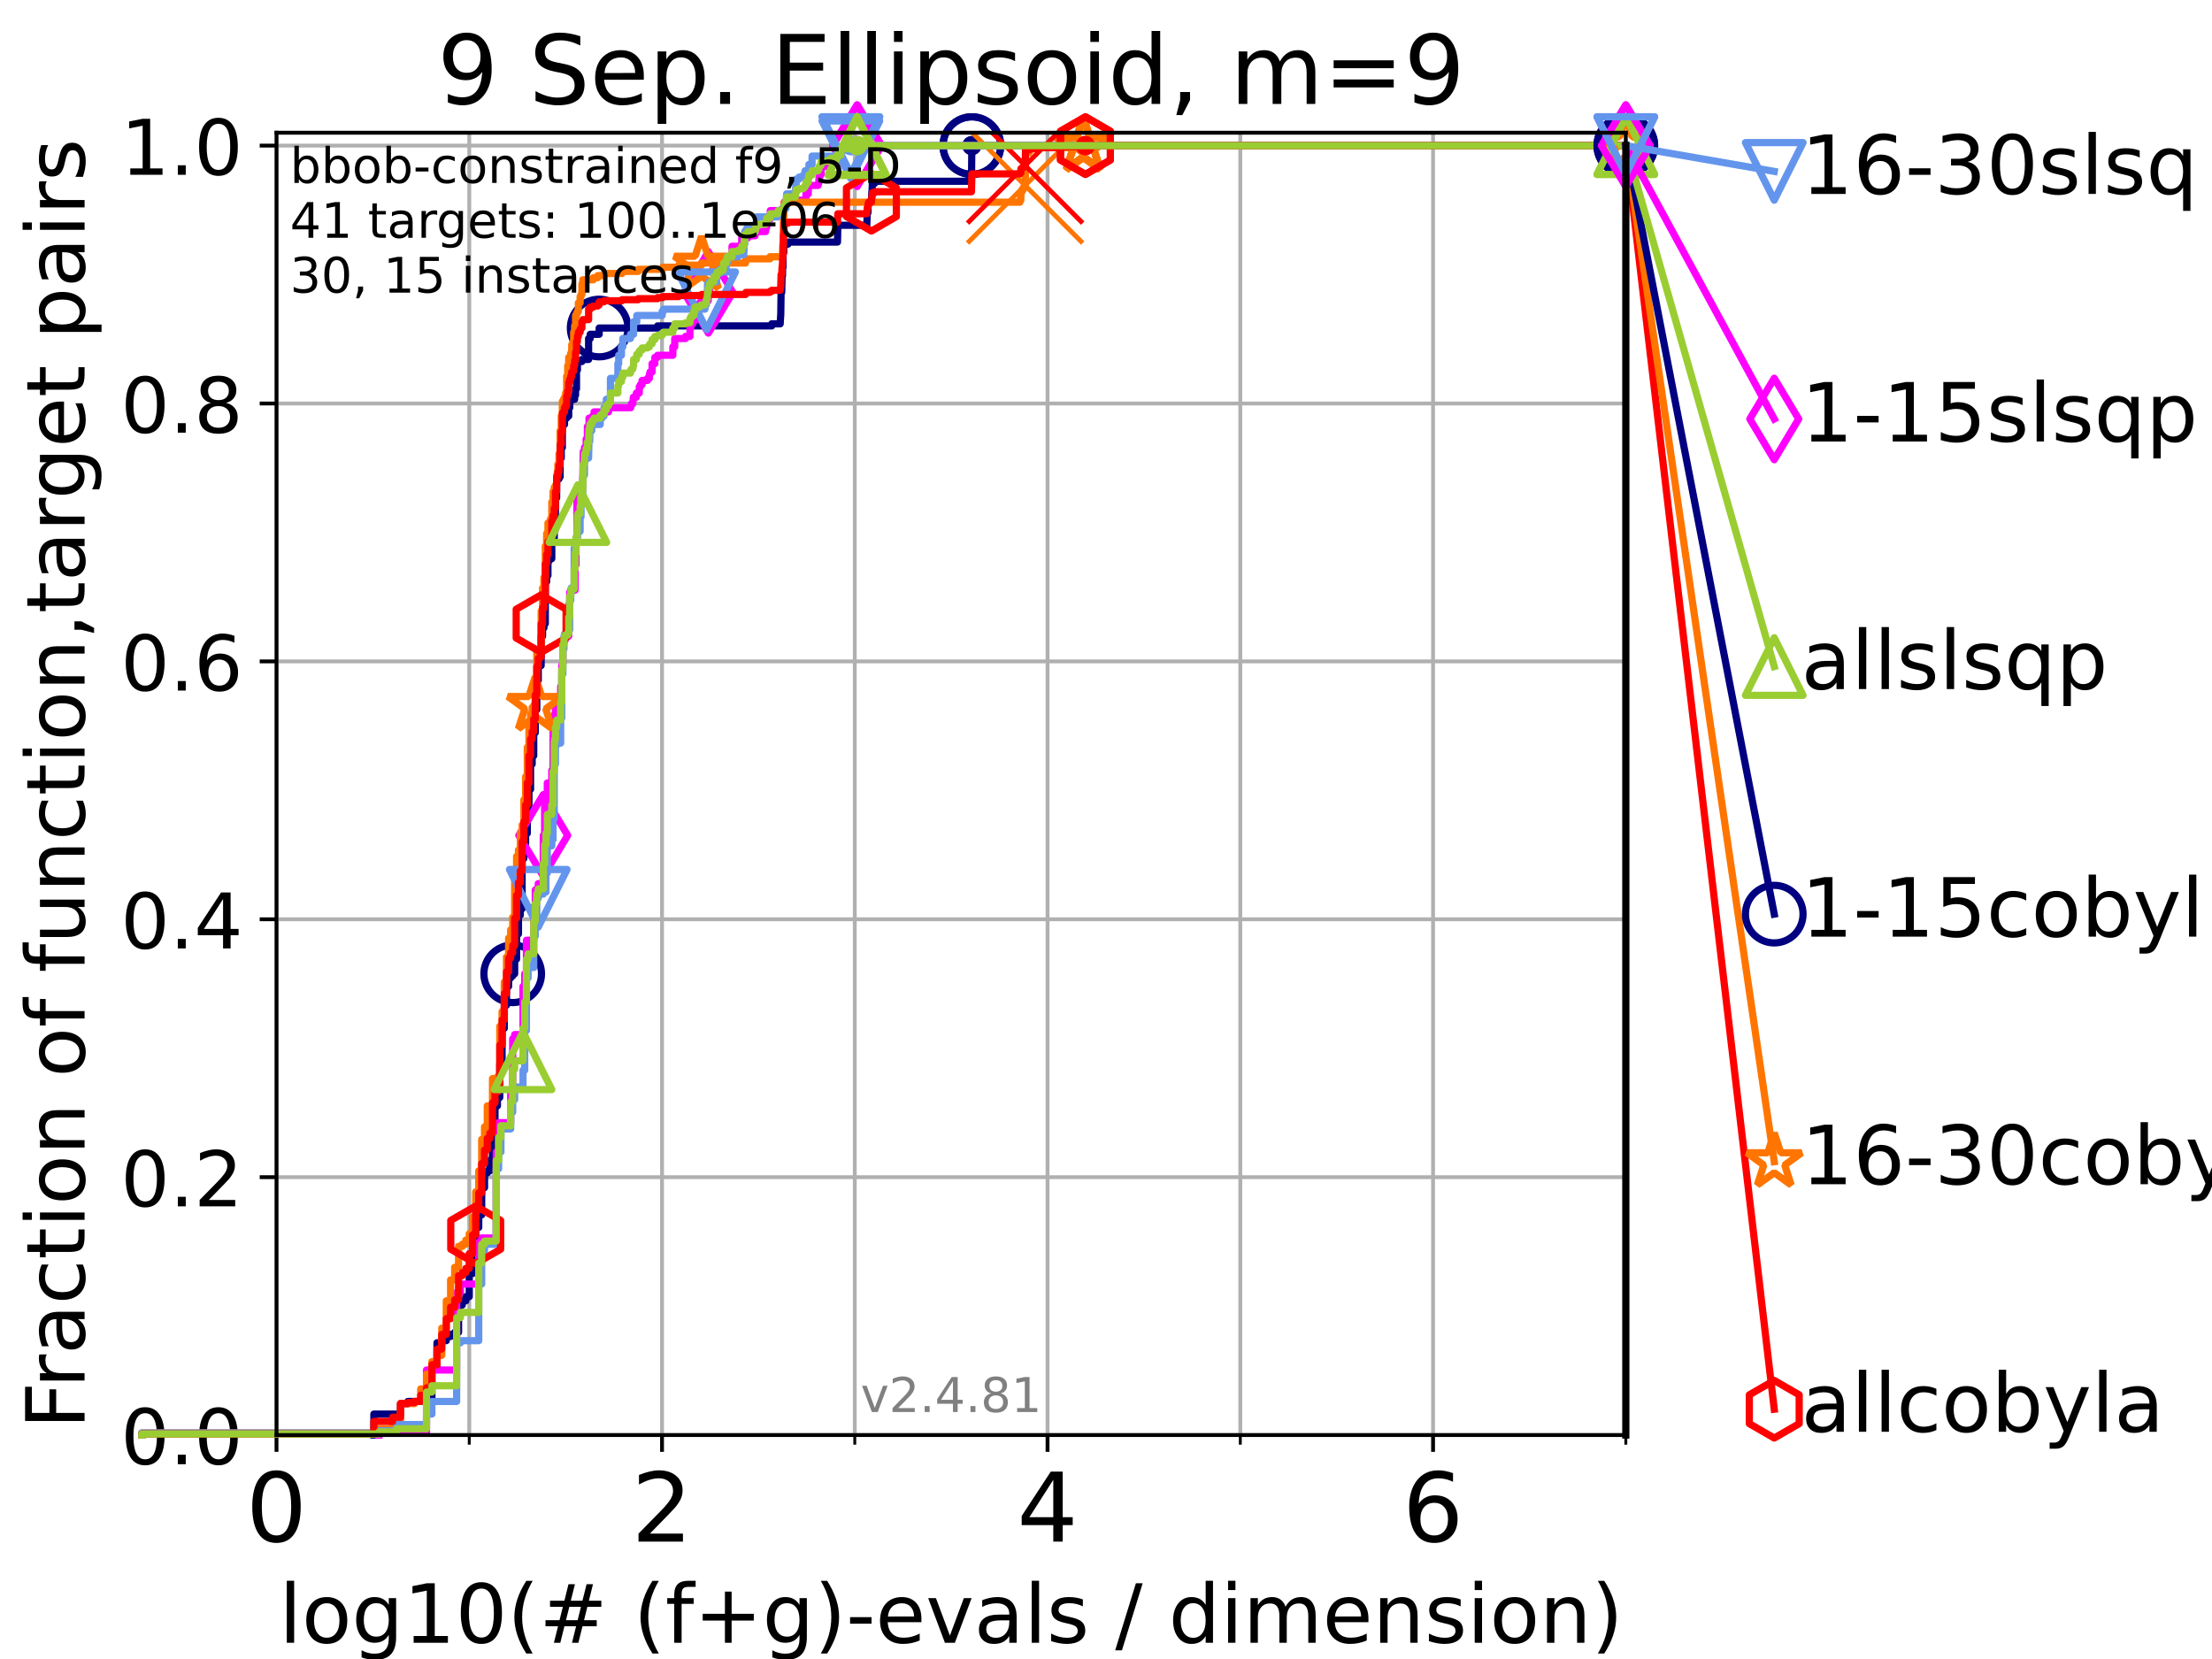 <?xml version="1.0" encoding="utf-8" standalone="no"?>
<!DOCTYPE svg PUBLIC "-//W3C//DTD SVG 1.1//EN"
  "http://www.w3.org/Graphics/SVG/1.1/DTD/svg11.dtd">
<!-- Created with matplotlib (https://matplotlib.org/) -->
<svg height="345.6pt" version="1.1" viewBox="0 0 460.8 345.6" width="460.8pt" xmlns="http://www.w3.org/2000/svg" xmlns:xlink="http://www.w3.org/1999/xlink">
 <defs>
  <style type="text/css">*{stroke-linecap:butt;stroke-linejoin:round;}</style>
 </defs>
 <g id="figure_1">
  <g id="patch_1">
   <path d="M 0 345.6 
L 460.8 345.6 
L 460.8 0 
L 0 0 
z
" style="fill:#ffffff;"/>
  </g>
  <g id="axes_1">
   <g id="patch_2">
    <path d="M 57.6 298.944 
L 338.688 298.944 
L 338.688 27.648 
L 57.6 27.648 
z
" style="fill:#ffffff;"/>
   </g>
   <g id="matplotlib.axis_1">
    <g id="xtick_1">
     <g id="line2d_1">
      <path clip-path="url(#pbf28f65252)" d="M 57.6 298.944 
L 57.6 27.648 
" style="fill:none;stroke:#b0b0b0;stroke-linecap:square;stroke-width:0.8;"/>
     </g>
     <g id="line2d_2">
      <defs>
       <path d="M 0 0 
L 0 3.5 
" id="mcd522764f6" style="stroke:#000000;stroke-width:0.8;"/>
      </defs>
      <g>
       <use style="stroke:#000000;stroke-width:0.8;" x="57.6" xlink:href="#mcd522764f6" y="298.944"/>
      </g>
     </g>
     <g id="text_1">
      <!-- 0 -->
      <g transform="translate(51.237 321.141)scale(0.2 -0.2)">
       <defs>
        <path d="M 31.781 66.406 
Q 24.172 66.406 20.328 58.906 
Q 16.5 51.422 16.5 36.375 
Q 16.5 21.391 20.328 13.891 
Q 24.172 6.391 31.781 6.391 
Q 39.453 6.391 43.281 13.891 
Q 47.125 21.391 47.125 36.375 
Q 47.125 51.422 43.281 58.906 
Q 39.453 66.406 31.781 66.406 
z
M 31.781 74.219 
Q 44.047 74.219 50.516 64.516 
Q 56.984 54.828 56.984 36.375 
Q 56.984 17.969 50.516 8.266 
Q 44.047 -1.422 31.781 -1.422 
Q 19.531 -1.422 13.062 8.266 
Q 6.594 17.969 6.594 36.375 
Q 6.594 54.828 13.062 64.516 
Q 19.531 74.219 31.781 74.219 
z
" id="DejaVuSans-48"/>
       </defs>
       <use xlink:href="#DejaVuSans-48"/>
      </g>
     </g>
    </g>
    <g id="xtick_2">
     <g id="line2d_3">
      <path clip-path="url(#pbf28f65252)" d="M 137.911 298.944 
L 137.911 27.648 
" style="fill:none;stroke:#b0b0b0;stroke-linecap:square;stroke-width:0.8;"/>
     </g>
     <g id="line2d_4">
      <g>
       <use style="stroke:#000000;stroke-width:0.8;" x="137.911" xlink:href="#mcd522764f6" y="298.944"/>
      </g>
     </g>
     <g id="text_2">
      <!-- 2 -->
      <g transform="translate(131.548 321.141)scale(0.2 -0.2)">
       <defs>
        <path d="M 19.188 8.297 
L 53.609 8.297 
L 53.609 0 
L 7.328 0 
L 7.328 8.297 
Q 12.938 14.109 22.625 23.891 
Q 32.328 33.688 34.812 36.531 
Q 39.547 41.844 41.422 45.531 
Q 43.312 49.219 43.312 52.781 
Q 43.312 58.594 39.234 62.25 
Q 35.156 65.922 28.609 65.922 
Q 23.969 65.922 18.812 64.312 
Q 13.672 62.703 7.812 59.422 
L 7.812 69.391 
Q 13.766 71.781 18.938 73 
Q 24.125 74.219 28.422 74.219 
Q 39.75 74.219 46.484 68.547 
Q 53.219 62.891 53.219 53.422 
Q 53.219 48.922 51.531 44.891 
Q 49.859 40.875 45.406 35.406 
Q 44.188 33.984 37.641 27.219 
Q 31.109 20.453 19.188 8.297 
z
" id="DejaVuSans-50"/>
       </defs>
       <use xlink:href="#DejaVuSans-50"/>
      </g>
     </g>
    </g>
    <g id="xtick_3">
     <g id="line2d_5">
      <path clip-path="url(#pbf28f65252)" d="M 218.222 298.944 
L 218.222 27.648 
" style="fill:none;stroke:#b0b0b0;stroke-linecap:square;stroke-width:0.8;"/>
     </g>
     <g id="line2d_6">
      <g>
       <use style="stroke:#000000;stroke-width:0.8;" x="218.222" xlink:href="#mcd522764f6" y="298.944"/>
      </g>
     </g>
     <g id="text_3">
      <!-- 4 -->
      <g transform="translate(211.859 321.141)scale(0.2 -0.2)">
       <defs>
        <path d="M 37.797 64.312 
L 12.891 25.391 
L 37.797 25.391 
z
M 35.203 72.906 
L 47.609 72.906 
L 47.609 25.391 
L 58.016 25.391 
L 58.016 17.188 
L 47.609 17.188 
L 47.609 0 
L 37.797 0 
L 37.797 17.188 
L 4.891 17.188 
L 4.891 26.703 
z
" id="DejaVuSans-52"/>
       </defs>
       <use xlink:href="#DejaVuSans-52"/>
      </g>
     </g>
    </g>
    <g id="xtick_4">
     <g id="line2d_7">
      <path clip-path="url(#pbf28f65252)" d="M 298.533 298.944 
L 298.533 27.648 
" style="fill:none;stroke:#b0b0b0;stroke-linecap:square;stroke-width:0.8;"/>
     </g>
     <g id="line2d_8">
      <g>
       <use style="stroke:#000000;stroke-width:0.8;" x="298.533" xlink:href="#mcd522764f6" y="298.944"/>
      </g>
     </g>
     <g id="text_4">
      <!-- 6 -->
      <g transform="translate(292.17 321.141)scale(0.2 -0.2)">
       <defs>
        <path d="M 33.016 40.375 
Q 26.375 40.375 22.484 35.828 
Q 18.609 31.297 18.609 23.391 
Q 18.609 15.531 22.484 10.953 
Q 26.375 6.391 33.016 6.391 
Q 39.656 6.391 43.531 10.953 
Q 47.406 15.531 47.406 23.391 
Q 47.406 31.297 43.531 35.828 
Q 39.656 40.375 33.016 40.375 
z
M 52.594 71.297 
L 52.594 62.312 
Q 48.875 64.062 45.094 64.984 
Q 41.312 65.922 37.594 65.922 
Q 27.828 65.922 22.672 59.328 
Q 17.531 52.734 16.797 39.406 
Q 19.672 43.656 24.016 45.922 
Q 28.375 48.188 33.594 48.188 
Q 44.578 48.188 50.953 41.516 
Q 57.328 34.859 57.328 23.391 
Q 57.328 12.156 50.688 5.359 
Q 44.047 -1.422 33.016 -1.422 
Q 20.359 -1.422 13.672 8.266 
Q 6.984 17.969 6.984 36.375 
Q 6.984 53.656 15.188 63.938 
Q 23.391 74.219 37.203 74.219 
Q 40.922 74.219 44.703 73.484 
Q 48.484 72.75 52.594 71.297 
z
" id="DejaVuSans-54"/>
       </defs>
       <use xlink:href="#DejaVuSans-54"/>
      </g>
     </g>
    </g>
    <g id="xtick_5">
     <g id="line2d_9">
      <path clip-path="url(#pbf28f65252)" d="M 97.755 298.944 
L 97.755 27.648 
" style="fill:none;stroke:#b0b0b0;stroke-linecap:square;stroke-width:0.8;"/>
     </g>
     <g id="line2d_10">
      <defs>
       <path d="M 0 0 
L 0 2 
" id="mc548666c4a" style="stroke:#000000;stroke-width:0.6;"/>
      </defs>
      <g>
       <use style="stroke:#000000;stroke-width:0.6;" x="97.755" xlink:href="#mc548666c4a" y="298.944"/>
      </g>
     </g>
    </g>
    <g id="xtick_6">
     <g id="line2d_11">
      <path clip-path="url(#pbf28f65252)" d="M 178.066 298.944 
L 178.066 27.648 
" style="fill:none;stroke:#b0b0b0;stroke-linecap:square;stroke-width:0.8;"/>
     </g>
     <g id="line2d_12">
      <g>
       <use style="stroke:#000000;stroke-width:0.6;" x="178.066" xlink:href="#mc548666c4a" y="298.944"/>
      </g>
     </g>
    </g>
    <g id="xtick_7">
     <g id="line2d_13">
      <path clip-path="url(#pbf28f65252)" d="M 258.377 298.944 
L 258.377 27.648 
" style="fill:none;stroke:#b0b0b0;stroke-linecap:square;stroke-width:0.8;"/>
     </g>
     <g id="line2d_14">
      <g>
       <use style="stroke:#000000;stroke-width:0.6;" x="258.377" xlink:href="#mc548666c4a" y="298.944"/>
      </g>
     </g>
    </g>
    <g id="xtick_8">
     <g id="line2d_15">
      <path clip-path="url(#pbf28f65252)" d="M 338.688 298.944 
L 338.688 27.648 
" style="fill:none;stroke:#b0b0b0;stroke-linecap:square;stroke-width:0.8;"/>
     </g>
     <g id="line2d_16">
      <g>
       <use style="stroke:#000000;stroke-width:0.6;" x="338.688" xlink:href="#mc548666c4a" y="298.944"/>
      </g>
     </g>
    </g>
    <g id="text_5">
     <!-- log10(# (f+g)-evals / dimension) -->
     <g transform="translate(58.145 342.218)scale(0.17 -0.17)">
      <defs>
       <path d="M 9.422 75.984 
L 18.406 75.984 
L 18.406 0 
L 9.422 0 
z
" id="DejaVuSans-108"/>
       <path d="M 30.609 48.391 
Q 23.391 48.391 19.188 42.75 
Q 14.984 37.109 14.984 27.297 
Q 14.984 17.484 19.156 11.844 
Q 23.344 6.203 30.609 6.203 
Q 37.797 6.203 41.984 11.859 
Q 46.188 17.531 46.188 27.297 
Q 46.188 37.016 41.984 42.703 
Q 37.797 48.391 30.609 48.391 
z
M 30.609 56 
Q 42.328 56 49.016 48.375 
Q 55.719 40.766 55.719 27.297 
Q 55.719 13.875 49.016 6.219 
Q 42.328 -1.422 30.609 -1.422 
Q 18.844 -1.422 12.172 6.219 
Q 5.516 13.875 5.516 27.297 
Q 5.516 40.766 12.172 48.375 
Q 18.844 56 30.609 56 
z
" id="DejaVuSans-111"/>
       <path d="M 45.406 27.984 
Q 45.406 37.75 41.375 43.109 
Q 37.359 48.484 30.078 48.484 
Q 22.859 48.484 18.828 43.109 
Q 14.797 37.75 14.797 27.984 
Q 14.797 18.266 18.828 12.891 
Q 22.859 7.516 30.078 7.516 
Q 37.359 7.516 41.375 12.891 
Q 45.406 18.266 45.406 27.984 
z
M 54.391 6.781 
Q 54.391 -7.172 48.188 -13.984 
Q 42 -20.797 29.203 -20.797 
Q 24.469 -20.797 20.266 -20.094 
Q 16.062 -19.391 12.109 -17.922 
L 12.109 -9.188 
Q 16.062 -11.328 19.922 -12.344 
Q 23.781 -13.375 27.781 -13.375 
Q 36.625 -13.375 41.016 -8.766 
Q 45.406 -4.156 45.406 5.172 
L 45.406 9.625 
Q 42.625 4.781 38.281 2.391 
Q 33.938 0 27.875 0 
Q 17.828 0 11.672 7.656 
Q 5.516 15.328 5.516 27.984 
Q 5.516 40.672 11.672 48.328 
Q 17.828 56 27.875 56 
Q 33.938 56 38.281 53.609 
Q 42.625 51.219 45.406 46.391 
L 45.406 54.688 
L 54.391 54.688 
z
" id="DejaVuSans-103"/>
       <path d="M 12.406 8.297 
L 28.516 8.297 
L 28.516 63.922 
L 10.984 60.406 
L 10.984 69.391 
L 28.422 72.906 
L 38.281 72.906 
L 38.281 8.297 
L 54.391 8.297 
L 54.391 0 
L 12.406 0 
z
" id="DejaVuSans-49"/>
       <path d="M 31 75.875 
Q 24.469 64.656 21.281 53.656 
Q 18.109 42.672 18.109 31.391 
Q 18.109 20.125 21.312 9.062 
Q 24.516 -2 31 -13.188 
L 23.188 -13.188 
Q 15.875 -1.703 12.234 9.375 
Q 8.594 20.453 8.594 31.391 
Q 8.594 42.281 12.203 53.312 
Q 15.828 64.359 23.188 75.875 
z
" id="DejaVuSans-40"/>
       <path d="M 51.125 44 
L 36.922 44 
L 32.812 27.688 
L 47.125 27.688 
z
M 43.797 71.781 
L 38.719 51.516 
L 52.984 51.516 
L 58.109 71.781 
L 65.922 71.781 
L 60.891 51.516 
L 76.125 51.516 
L 76.125 44 
L 58.984 44 
L 54.984 27.688 
L 70.516 27.688 
L 70.516 20.219 
L 53.078 20.219 
L 48 0 
L 40.188 0 
L 45.219 20.219 
L 30.906 20.219 
L 25.875 0 
L 18.016 0 
L 23.094 20.219 
L 7.719 20.219 
L 7.719 27.688 
L 24.906 27.688 
L 29 44 
L 13.281 44 
L 13.281 51.516 
L 30.906 51.516 
L 35.891 71.781 
z
" id="DejaVuSans-35"/>
       <path id="DejaVuSans-32"/>
       <path d="M 37.109 75.984 
L 37.109 68.5 
L 28.516 68.5 
Q 23.688 68.5 21.797 66.547 
Q 19.922 64.594 19.922 59.516 
L 19.922 54.688 
L 34.719 54.688 
L 34.719 47.703 
L 19.922 47.703 
L 19.922 0 
L 10.891 0 
L 10.891 47.703 
L 2.297 47.703 
L 2.297 54.688 
L 10.891 54.688 
L 10.891 58.5 
Q 10.891 67.625 15.141 71.797 
Q 19.391 75.984 28.609 75.984 
z
" id="DejaVuSans-102"/>
       <path d="M 46 62.703 
L 46 35.5 
L 73.188 35.5 
L 73.188 27.203 
L 46 27.203 
L 46 0 
L 37.797 0 
L 37.797 27.203 
L 10.594 27.203 
L 10.594 35.5 
L 37.797 35.5 
L 37.797 62.703 
z
" id="DejaVuSans-43"/>
       <path d="M 8.016 75.875 
L 15.828 75.875 
Q 23.141 64.359 26.781 53.312 
Q 30.422 42.281 30.422 31.391 
Q 30.422 20.453 26.781 9.375 
Q 23.141 -1.703 15.828 -13.188 
L 8.016 -13.188 
Q 14.5 -2 17.703 9.062 
Q 20.906 20.125 20.906 31.391 
Q 20.906 42.672 17.703 53.656 
Q 14.5 64.656 8.016 75.875 
z
" id="DejaVuSans-41"/>
       <path d="M 4.891 31.391 
L 31.203 31.391 
L 31.203 23.391 
L 4.891 23.391 
z
" id="DejaVuSans-45"/>
       <path d="M 56.203 29.594 
L 56.203 25.203 
L 14.891 25.203 
Q 15.484 15.922 20.484 11.062 
Q 25.484 6.203 34.422 6.203 
Q 39.594 6.203 44.453 7.469 
Q 49.312 8.734 54.109 11.281 
L 54.109 2.781 
Q 49.266 0.734 44.188 -0.344 
Q 39.109 -1.422 33.891 -1.422 
Q 20.797 -1.422 13.156 6.188 
Q 5.516 13.812 5.516 26.812 
Q 5.516 40.234 12.766 48.109 
Q 20.016 56 32.328 56 
Q 43.359 56 49.781 48.891 
Q 56.203 41.797 56.203 29.594 
z
M 47.219 32.234 
Q 47.125 39.594 43.094 43.984 
Q 39.062 48.391 32.422 48.391 
Q 24.906 48.391 20.391 44.141 
Q 15.875 39.891 15.188 32.172 
z
" id="DejaVuSans-101"/>
       <path d="M 2.984 54.688 
L 12.5 54.688 
L 29.594 8.797 
L 46.688 54.688 
L 56.203 54.688 
L 35.688 0 
L 23.484 0 
z
" id="DejaVuSans-118"/>
       <path d="M 34.281 27.484 
Q 23.391 27.484 19.188 25 
Q 14.984 22.516 14.984 16.5 
Q 14.984 11.719 18.141 8.906 
Q 21.297 6.109 26.703 6.109 
Q 34.188 6.109 38.703 11.406 
Q 43.219 16.703 43.219 25.484 
L 43.219 27.484 
z
M 52.203 31.203 
L 52.203 0 
L 43.219 0 
L 43.219 8.297 
Q 40.141 3.328 35.547 0.953 
Q 30.953 -1.422 24.312 -1.422 
Q 15.922 -1.422 10.953 3.297 
Q 6 8.016 6 15.922 
Q 6 25.141 12.172 29.828 
Q 18.359 34.516 30.609 34.516 
L 43.219 34.516 
L 43.219 35.406 
Q 43.219 41.609 39.141 45 
Q 35.062 48.391 27.688 48.391 
Q 23 48.391 18.547 47.266 
Q 14.109 46.141 10.016 43.891 
L 10.016 52.203 
Q 14.938 54.109 19.578 55.047 
Q 24.219 56 28.609 56 
Q 40.484 56 46.344 49.844 
Q 52.203 43.703 52.203 31.203 
z
" id="DejaVuSans-97"/>
       <path d="M 44.281 53.078 
L 44.281 44.578 
Q 40.484 46.531 36.375 47.5 
Q 32.281 48.484 27.875 48.484 
Q 21.188 48.484 17.844 46.438 
Q 14.5 44.391 14.5 40.281 
Q 14.5 37.156 16.891 35.375 
Q 19.281 33.594 26.516 31.984 
L 29.594 31.297 
Q 39.156 29.25 43.188 25.516 
Q 47.219 21.781 47.219 15.094 
Q 47.219 7.469 41.188 3.016 
Q 35.156 -1.422 24.609 -1.422 
Q 20.219 -1.422 15.453 -0.562 
Q 10.688 0.297 5.422 2 
L 5.422 11.281 
Q 10.406 8.688 15.234 7.391 
Q 20.062 6.109 24.812 6.109 
Q 31.156 6.109 34.562 8.281 
Q 37.984 10.453 37.984 14.406 
Q 37.984 18.062 35.516 20.016 
Q 33.062 21.969 24.703 23.781 
L 21.578 24.516 
Q 13.234 26.266 9.516 29.906 
Q 5.812 33.547 5.812 39.891 
Q 5.812 47.609 11.281 51.797 
Q 16.75 56 26.812 56 
Q 31.781 56 36.172 55.266 
Q 40.578 54.547 44.281 53.078 
z
" id="DejaVuSans-115"/>
       <path d="M 25.391 72.906 
L 33.688 72.906 
L 8.297 -9.281 
L 0 -9.281 
z
" id="DejaVuSans-47"/>
       <path d="M 45.406 46.391 
L 45.406 75.984 
L 54.391 75.984 
L 54.391 0 
L 45.406 0 
L 45.406 8.203 
Q 42.578 3.328 38.25 0.953 
Q 33.938 -1.422 27.875 -1.422 
Q 17.969 -1.422 11.734 6.484 
Q 5.516 14.406 5.516 27.297 
Q 5.516 40.188 11.734 48.094 
Q 17.969 56 27.875 56 
Q 33.938 56 38.25 53.625 
Q 42.578 51.266 45.406 46.391 
z
M 14.797 27.297 
Q 14.797 17.391 18.875 11.75 
Q 22.953 6.109 30.078 6.109 
Q 37.203 6.109 41.297 11.75 
Q 45.406 17.391 45.406 27.297 
Q 45.406 37.203 41.297 42.844 
Q 37.203 48.484 30.078 48.484 
Q 22.953 48.484 18.875 42.844 
Q 14.797 37.203 14.797 27.297 
z
" id="DejaVuSans-100"/>
       <path d="M 9.422 54.688 
L 18.406 54.688 
L 18.406 0 
L 9.422 0 
z
M 9.422 75.984 
L 18.406 75.984 
L 18.406 64.594 
L 9.422 64.594 
z
" id="DejaVuSans-105"/>
       <path d="M 52 44.188 
Q 55.375 50.25 60.062 53.125 
Q 64.75 56 71.094 56 
Q 79.641 56 84.281 50.016 
Q 88.922 44.047 88.922 33.016 
L 88.922 0 
L 79.891 0 
L 79.891 32.719 
Q 79.891 40.578 77.094 44.375 
Q 74.312 48.188 68.609 48.188 
Q 61.625 48.188 57.562 43.547 
Q 53.516 38.922 53.516 30.906 
L 53.516 0 
L 44.484 0 
L 44.484 32.719 
Q 44.484 40.625 41.703 44.406 
Q 38.922 48.188 33.109 48.188 
Q 26.219 48.188 22.156 43.531 
Q 18.109 38.875 18.109 30.906 
L 18.109 0 
L 9.078 0 
L 9.078 54.688 
L 18.109 54.688 
L 18.109 46.188 
Q 21.188 51.219 25.484 53.609 
Q 29.781 56 35.688 56 
Q 41.656 56 45.828 52.969 
Q 50 49.953 52 44.188 
z
" id="DejaVuSans-109"/>
       <path d="M 54.891 33.016 
L 54.891 0 
L 45.906 0 
L 45.906 32.719 
Q 45.906 40.484 42.875 44.328 
Q 39.844 48.188 33.797 48.188 
Q 26.516 48.188 22.312 43.547 
Q 18.109 38.922 18.109 30.906 
L 18.109 0 
L 9.078 0 
L 9.078 54.688 
L 18.109 54.688 
L 18.109 46.188 
Q 21.344 51.125 25.703 53.562 
Q 30.078 56 35.797 56 
Q 45.219 56 50.047 50.172 
Q 54.891 44.344 54.891 33.016 
z
" id="DejaVuSans-110"/>
      </defs>
      <use xlink:href="#DejaVuSans-108"/>
      <use x="27.783" xlink:href="#DejaVuSans-111"/>
      <use x="88.965" xlink:href="#DejaVuSans-103"/>
      <use x="152.441" xlink:href="#DejaVuSans-49"/>
      <use x="216.064" xlink:href="#DejaVuSans-48"/>
      <use x="279.688" xlink:href="#DejaVuSans-40"/>
      <use x="318.701" xlink:href="#DejaVuSans-35"/>
      <use x="402.49" xlink:href="#DejaVuSans-32"/>
      <use x="434.277" xlink:href="#DejaVuSans-40"/>
      <use x="473.291" xlink:href="#DejaVuSans-102"/>
      <use x="508.496" xlink:href="#DejaVuSans-43"/>
      <use x="592.285" xlink:href="#DejaVuSans-103"/>
      <use x="655.762" xlink:href="#DejaVuSans-41"/>
      <use x="694.775" xlink:href="#DejaVuSans-45"/>
      <use x="730.859" xlink:href="#DejaVuSans-101"/>
      <use x="792.383" xlink:href="#DejaVuSans-118"/>
      <use x="851.562" xlink:href="#DejaVuSans-97"/>
      <use x="912.842" xlink:href="#DejaVuSans-108"/>
      <use x="940.625" xlink:href="#DejaVuSans-115"/>
      <use x="992.725" xlink:href="#DejaVuSans-32"/>
      <use x="1024.512" xlink:href="#DejaVuSans-47"/>
      <use x="1058.203" xlink:href="#DejaVuSans-32"/>
      <use x="1089.99" xlink:href="#DejaVuSans-100"/>
      <use x="1153.467" xlink:href="#DejaVuSans-105"/>
      <use x="1181.25" xlink:href="#DejaVuSans-109"/>
      <use x="1278.662" xlink:href="#DejaVuSans-101"/>
      <use x="1340.186" xlink:href="#DejaVuSans-110"/>
      <use x="1403.564" xlink:href="#DejaVuSans-115"/>
      <use x="1455.664" xlink:href="#DejaVuSans-105"/>
      <use x="1483.447" xlink:href="#DejaVuSans-111"/>
      <use x="1544.629" xlink:href="#DejaVuSans-110"/>
      <use x="1608.008" xlink:href="#DejaVuSans-41"/>
     </g>
    </g>
   </g>
   <g id="matplotlib.axis_2">
    <g id="ytick_1">
     <g id="line2d_17">
      <path clip-path="url(#pbf28f65252)" d="M 57.6 298.944 
L 338.688 298.944 
" style="fill:none;stroke:#b0b0b0;stroke-linecap:square;stroke-width:0.8;"/>
     </g>
     <g id="line2d_18">
      <defs>
       <path d="M 0 0 
L -3.5 0 
" id="md2d56db37e" style="stroke:#000000;stroke-width:0.8;"/>
      </defs>
      <g>
       <use style="stroke:#000000;stroke-width:0.8;" x="57.6" xlink:href="#md2d56db37e" y="298.944"/>
      </g>
     </g>
     <g id="text_6">
      <!-- 0.0 -->
      <g transform="translate(25.155 305.023)scale(0.16 -0.16)">
       <defs>
        <path d="M 10.688 12.406 
L 21 12.406 
L 21 0 
L 10.688 0 
z
" id="DejaVuSans-46"/>
       </defs>
       <use xlink:href="#DejaVuSans-48"/>
       <use x="63.623" xlink:href="#DejaVuSans-46"/>
       <use x="95.41" xlink:href="#DejaVuSans-48"/>
      </g>
     </g>
    </g>
    <g id="ytick_2">
     <g id="line2d_19">
      <path clip-path="url(#pbf28f65252)" d="M 57.6 245.222 
L 338.688 245.222 
" style="fill:none;stroke:#b0b0b0;stroke-linecap:square;stroke-width:0.8;"/>
     </g>
     <g id="line2d_20">
      <g>
       <use style="stroke:#000000;stroke-width:0.8;" x="57.6" xlink:href="#md2d56db37e" y="245.222"/>
      </g>
     </g>
     <g id="text_7">
      <!-- 0.2 -->
      <g transform="translate(25.155 251.301)scale(0.16 -0.16)">
       <use xlink:href="#DejaVuSans-48"/>
       <use x="63.623" xlink:href="#DejaVuSans-46"/>
       <use x="95.41" xlink:href="#DejaVuSans-50"/>
      </g>
     </g>
    </g>
    <g id="ytick_3">
     <g id="line2d_21">
      <path clip-path="url(#pbf28f65252)" d="M 57.6 191.5 
L 338.688 191.5 
" style="fill:none;stroke:#b0b0b0;stroke-linecap:square;stroke-width:0.8;"/>
     </g>
     <g id="line2d_22">
      <g>
       <use style="stroke:#000000;stroke-width:0.8;" x="57.6" xlink:href="#md2d56db37e" y="191.5"/>
      </g>
     </g>
     <g id="text_8">
      <!-- 0.4 -->
      <g transform="translate(25.155 197.579)scale(0.16 -0.16)">
       <use xlink:href="#DejaVuSans-48"/>
       <use x="63.623" xlink:href="#DejaVuSans-46"/>
       <use x="95.41" xlink:href="#DejaVuSans-52"/>
      </g>
     </g>
    </g>
    <g id="ytick_4">
     <g id="line2d_23">
      <path clip-path="url(#pbf28f65252)" d="M 57.6 137.778 
L 338.688 137.778 
" style="fill:none;stroke:#b0b0b0;stroke-linecap:square;stroke-width:0.8;"/>
     </g>
     <g id="line2d_24">
      <g>
       <use style="stroke:#000000;stroke-width:0.8;" x="57.6" xlink:href="#md2d56db37e" y="137.778"/>
      </g>
     </g>
     <g id="text_9">
      <!-- 0.6 -->
      <g transform="translate(25.155 143.857)scale(0.16 -0.16)">
       <use xlink:href="#DejaVuSans-48"/>
       <use x="63.623" xlink:href="#DejaVuSans-46"/>
       <use x="95.41" xlink:href="#DejaVuSans-54"/>
      </g>
     </g>
    </g>
    <g id="ytick_5">
     <g id="line2d_25">
      <path clip-path="url(#pbf28f65252)" d="M 57.6 84.056 
L 338.688 84.056 
" style="fill:none;stroke:#b0b0b0;stroke-linecap:square;stroke-width:0.8;"/>
     </g>
     <g id="line2d_26">
      <g>
       <use style="stroke:#000000;stroke-width:0.8;" x="57.6" xlink:href="#md2d56db37e" y="84.056"/>
      </g>
     </g>
     <g id="text_10">
      <!-- 0.8 -->
      <g transform="translate(25.155 90.135)scale(0.16 -0.16)">
       <defs>
        <path d="M 31.781 34.625 
Q 24.75 34.625 20.719 30.859 
Q 16.703 27.094 16.703 20.516 
Q 16.703 13.922 20.719 10.156 
Q 24.75 6.391 31.781 6.391 
Q 38.812 6.391 42.859 10.172 
Q 46.922 13.969 46.922 20.516 
Q 46.922 27.094 42.891 30.859 
Q 38.875 34.625 31.781 34.625 
z
M 21.922 38.812 
Q 15.578 40.375 12.031 44.719 
Q 8.5 49.078 8.5 55.328 
Q 8.5 64.062 14.719 69.141 
Q 20.953 74.219 31.781 74.219 
Q 42.672 74.219 48.875 69.141 
Q 55.078 64.062 55.078 55.328 
Q 55.078 49.078 51.531 44.719 
Q 48 40.375 41.703 38.812 
Q 48.828 37.156 52.797 32.312 
Q 56.781 27.484 56.781 20.516 
Q 56.781 9.906 50.312 4.234 
Q 43.844 -1.422 31.781 -1.422 
Q 19.734 -1.422 13.25 4.234 
Q 6.781 9.906 6.781 20.516 
Q 6.781 27.484 10.781 32.312 
Q 14.797 37.156 21.922 38.812 
z
M 18.312 54.391 
Q 18.312 48.734 21.844 45.562 
Q 25.391 42.391 31.781 42.391 
Q 38.141 42.391 41.719 45.562 
Q 45.312 48.734 45.312 54.391 
Q 45.312 60.062 41.719 63.234 
Q 38.141 66.406 31.781 66.406 
Q 25.391 66.406 21.844 63.234 
Q 18.312 60.062 18.312 54.391 
z
" id="DejaVuSans-56"/>
       </defs>
       <use xlink:href="#DejaVuSans-48"/>
       <use x="63.623" xlink:href="#DejaVuSans-46"/>
       <use x="95.41" xlink:href="#DejaVuSans-56"/>
      </g>
     </g>
    </g>
    <g id="ytick_6">
     <g id="line2d_27">
      <path clip-path="url(#pbf28f65252)" d="M 57.6 30.334 
L 338.688 30.334 
" style="fill:none;stroke:#b0b0b0;stroke-linecap:square;stroke-width:0.8;"/>
     </g>
     <g id="line2d_28">
      <g>
       <use style="stroke:#000000;stroke-width:0.8;" x="57.6" xlink:href="#md2d56db37e" y="30.334"/>
      </g>
     </g>
     <g id="text_11">
      <!-- 1.0 -->
      <g transform="translate(25.155 36.413)scale(0.16 -0.16)">
       <use xlink:href="#DejaVuSans-49"/>
       <use x="63.623" xlink:href="#DejaVuSans-46"/>
       <use x="95.41" xlink:href="#DejaVuSans-48"/>
      </g>
     </g>
    </g>
    <g id="text_12">
     <!-- Fraction of function,target pairs -->
     <g transform="translate(17.62 297.681)rotate(-90)scale(0.17 -0.17)">
      <defs>
       <path d="M 9.812 72.906 
L 51.703 72.906 
L 51.703 64.594 
L 19.672 64.594 
L 19.672 43.109 
L 48.578 43.109 
L 48.578 34.812 
L 19.672 34.812 
L 19.672 0 
L 9.812 0 
z
" id="DejaVuSans-70"/>
       <path d="M 41.109 46.297 
Q 39.594 47.172 37.812 47.578 
Q 36.031 48 33.891 48 
Q 26.266 48 22.188 43.047 
Q 18.109 38.094 18.109 28.812 
L 18.109 0 
L 9.078 0 
L 9.078 54.688 
L 18.109 54.688 
L 18.109 46.188 
Q 20.953 51.172 25.484 53.578 
Q 30.031 56 36.531 56 
Q 37.453 56 38.578 55.875 
Q 39.703 55.766 41.062 55.516 
z
" id="DejaVuSans-114"/>
       <path d="M 48.781 52.594 
L 48.781 44.188 
Q 44.969 46.297 41.141 47.344 
Q 37.312 48.391 33.406 48.391 
Q 24.656 48.391 19.812 42.844 
Q 14.984 37.312 14.984 27.297 
Q 14.984 17.281 19.812 11.734 
Q 24.656 6.203 33.406 6.203 
Q 37.312 6.203 41.141 7.25 
Q 44.969 8.297 48.781 10.406 
L 48.781 2.094 
Q 45.016 0.344 40.984 -0.531 
Q 36.969 -1.422 32.422 -1.422 
Q 20.062 -1.422 12.781 6.344 
Q 5.516 14.109 5.516 27.297 
Q 5.516 40.672 12.859 48.328 
Q 20.219 56 33.016 56 
Q 37.156 56 41.109 55.141 
Q 45.062 54.297 48.781 52.594 
z
" id="DejaVuSans-99"/>
       <path d="M 18.312 70.219 
L 18.312 54.688 
L 36.812 54.688 
L 36.812 47.703 
L 18.312 47.703 
L 18.312 18.016 
Q 18.312 11.328 20.141 9.422 
Q 21.969 7.516 27.594 7.516 
L 36.812 7.516 
L 36.812 0 
L 27.594 0 
Q 17.188 0 13.234 3.875 
Q 9.281 7.766 9.281 18.016 
L 9.281 47.703 
L 2.688 47.703 
L 2.688 54.688 
L 9.281 54.688 
L 9.281 70.219 
z
" id="DejaVuSans-116"/>
       <path d="M 8.5 21.578 
L 8.5 54.688 
L 17.484 54.688 
L 17.484 21.922 
Q 17.484 14.156 20.5 10.266 
Q 23.531 6.391 29.594 6.391 
Q 36.859 6.391 41.078 11.031 
Q 45.312 15.672 45.312 23.688 
L 45.312 54.688 
L 54.297 54.688 
L 54.297 0 
L 45.312 0 
L 45.312 8.406 
Q 42.047 3.422 37.719 1 
Q 33.406 -1.422 27.688 -1.422 
Q 18.266 -1.422 13.375 4.438 
Q 8.5 10.297 8.5 21.578 
z
M 31.109 56 
z
" id="DejaVuSans-117"/>
       <path d="M 11.719 12.406 
L 22.016 12.406 
L 22.016 4 
L 14.016 -11.625 
L 7.719 -11.625 
L 11.719 4 
z
" id="DejaVuSans-44"/>
       <path d="M 18.109 8.203 
L 18.109 -20.797 
L 9.078 -20.797 
L 9.078 54.688 
L 18.109 54.688 
L 18.109 46.391 
Q 20.953 51.266 25.266 53.625 
Q 29.594 56 35.594 56 
Q 45.562 56 51.781 48.094 
Q 58.016 40.188 58.016 27.297 
Q 58.016 14.406 51.781 6.484 
Q 45.562 -1.422 35.594 -1.422 
Q 29.594 -1.422 25.266 0.953 
Q 20.953 3.328 18.109 8.203 
z
M 48.688 27.297 
Q 48.688 37.203 44.609 42.844 
Q 40.531 48.484 33.406 48.484 
Q 26.266 48.484 22.188 42.844 
Q 18.109 37.203 18.109 27.297 
Q 18.109 17.391 22.188 11.75 
Q 26.266 6.109 33.406 6.109 
Q 40.531 6.109 44.609 11.75 
Q 48.688 17.391 48.688 27.297 
z
" id="DejaVuSans-112"/>
      </defs>
      <use xlink:href="#DejaVuSans-70"/>
      <use x="50.27" xlink:href="#DejaVuSans-114"/>
      <use x="91.383" xlink:href="#DejaVuSans-97"/>
      <use x="152.662" xlink:href="#DejaVuSans-99"/>
      <use x="207.643" xlink:href="#DejaVuSans-116"/>
      <use x="246.852" xlink:href="#DejaVuSans-105"/>
      <use x="274.635" xlink:href="#DejaVuSans-111"/>
      <use x="335.816" xlink:href="#DejaVuSans-110"/>
      <use x="399.195" xlink:href="#DejaVuSans-32"/>
      <use x="430.982" xlink:href="#DejaVuSans-111"/>
      <use x="492.164" xlink:href="#DejaVuSans-102"/>
      <use x="527.369" xlink:href="#DejaVuSans-32"/>
      <use x="559.156" xlink:href="#DejaVuSans-102"/>
      <use x="594.361" xlink:href="#DejaVuSans-117"/>
      <use x="657.74" xlink:href="#DejaVuSans-110"/>
      <use x="721.119" xlink:href="#DejaVuSans-99"/>
      <use x="776.1" xlink:href="#DejaVuSans-116"/>
      <use x="815.309" xlink:href="#DejaVuSans-105"/>
      <use x="843.092" xlink:href="#DejaVuSans-111"/>
      <use x="904.273" xlink:href="#DejaVuSans-110"/>
      <use x="967.652" xlink:href="#DejaVuSans-44"/>
      <use x="999.439" xlink:href="#DejaVuSans-116"/>
      <use x="1038.648" xlink:href="#DejaVuSans-97"/>
      <use x="1099.928" xlink:href="#DejaVuSans-114"/>
      <use x="1139.291" xlink:href="#DejaVuSans-103"/>
      <use x="1202.768" xlink:href="#DejaVuSans-101"/>
      <use x="1264.291" xlink:href="#DejaVuSans-116"/>
      <use x="1303.5" xlink:href="#DejaVuSans-32"/>
      <use x="1335.287" xlink:href="#DejaVuSans-112"/>
      <use x="1398.764" xlink:href="#DejaVuSans-97"/>
      <use x="1460.043" xlink:href="#DejaVuSans-105"/>
      <use x="1487.826" xlink:href="#DejaVuSans-114"/>
      <use x="1528.939" xlink:href="#DejaVuSans-115"/>
     </g>
    </g>
   </g>
   <g id="line2d_29">
    <defs>
     <path d="M 0 1.5 
C 0.398 1.5 0.779 1.342 1.061 1.061 
C 1.342 0.779 1.5 0.398 1.5 0 
C 1.5 -0.398 1.342 -0.779 1.061 -1.061 
C 0.779 -1.342 0.398 -1.5 0 -1.5 
C -0.398 -1.5 -0.779 -1.342 -1.061 -1.061 
C -1.342 -0.779 -1.5 -0.398 -1.5 0 
C -1.5 0.398 -1.342 0.779 -1.061 1.061 
C -0.779 1.342 -0.398 1.5 0 1.5 
z
" id="mf17ddcce55" style="stroke:#000080;"/>
    </defs>
    <g>
     <use style="fill:#000080;stroke:#000080;" x="202.453" xlink:href="#mf17ddcce55" y="30.334"/>
     <use style="fill:#000080;stroke:#000080;" x="202.453" xlink:href="#mf17ddcce55" y="30.334"/>
    </g>
   </g>
   <g id="line2d_30">
    <path d="M 77.885 298.944 
L 77.885 294.576 
L 83.438 294.576 
L 83.438 292.393 
L 84.956 292.393 
L 84.956 291.956 
L 89.973 291.956 
L 89.973 284.968 
L 91.03 284.968 
L 91.03 279.726 
L 92.027 279.726 
L 92.027 279.29 
L 92.969 279.29 
L 92.969 278.416 
L 93.864 278.416 
L 93.864 277.979 
L 94.715 277.979 
L 94.715 277.543 
L 95.526 277.543 
L 95.526 271.865 
L 96.301 271.865 
L 96.301 270.991 
L 97.044 270.991 
L 97.044 270.118 
L 97.755 270.118 
L 97.755 265.313 
L 98.439 265.313 
L 98.439 260.946 
L 99.098 260.946 
L 99.098 255.704 
L 99.732 255.704 
L 99.732 253.084 
L 100.344 253.084 
L 100.344 247.406 
L 100.935 247.406 
L 100.935 244.348 
L 101.507 244.348 
L 101.507 243.912 
L 102.06 243.912 
L 102.06 241.728 
L 102.597 241.728 
L 102.597 234.74 
L 103.118 234.74 
L 103.118 230.372 
L 103.623 230.372 
L 103.623 228.625 
L 104.115 228.625 
L 104.115 221.637 
L 104.592 221.637 
L 104.592 214.212 
L 105.057 214.212 
L 105.057 209.407 
L 105.51 209.407 
L 105.51 205.476 
L 105.952 205.476 
L 105.952 203.729 
L 106.383 203.729 
L 106.383 203.293 
L 106.803 203.293 
L 106.803 202.856 
L 107.213 202.856 
L 107.213 199.799 
L 107.614 199.799 
L 107.614 194.557 
L 108.006 194.557 
L 108.006 190.627 
L 108.389 190.627 
L 108.389 189.316 
L 108.764 189.316 
L 108.764 178.834 
L 109.132 178.834 
L 109.132 175.777 
L 109.491 175.777 
L 109.491 173.593 
L 109.843 173.593 
L 109.843 170.535 
L 110.189 170.535 
L 110.189 164.421 
L 110.527 164.421 
L 110.527 159.179 
L 110.86 159.179 
L 110.86 157.432 
L 111.186 157.432 
L 111.186 152.628 
L 111.506 152.628 
L 111.506 147.824 
L 111.82 147.824 
L 111.82 141.709 
L 112.128 141.709 
L 112.128 138.652 
L 112.73 138.652 
L 112.73 132.537 
L 113.023 132.537 
L 113.023 130.79 
L 113.311 130.79 
L 113.311 129.916 
L 113.595 129.916 
L 113.595 121.181 
L 113.874 121.181 
L 113.874 119.871 
L 114.148 119.871 
L 114.148 116.813 
L 114.419 116.813 
L 114.419 116.377 
L 114.947 116.377 
L 114.947 112.446 
L 115.46 112.446 
L 115.46 110.262 
L 115.711 110.262 
L 115.711 103.71 
L 115.959 103.71 
L 115.959 99.78 
L 116.443 99.78 
L 116.443 99.343 
L 116.68 99.343 
L 116.68 95.412 
L 116.914 95.412 
L 116.914 93.228 
L 117.145 93.228 
L 117.145 88.424 
L 117.598 88.424 
L 117.598 87.113 
L 118.04 87.113 
L 118.04 86.677 
L 118.471 86.677 
L 118.471 84.93 
L 118.682 84.93 
L 118.682 83.619 
L 118.891 83.619 
L 118.891 83.183 
L 119.702 83.183 
L 119.702 82.309 
L 119.899 82.309 
L 119.899 80.999 
L 120.094 80.999 
L 120.094 77.068 
L 120.287 77.068 
L 120.287 75.321 
L 121.219 75.321 
L 121.219 74.884 
L 122.615 74.884 
L 122.615 70.516 
L 122.948 70.516 
L 122.948 69.643 
L 124.818 69.643 
L 124.818 68.333 
L 136.98 68.333 
L 136.98 67.896 
L 160.765 67.896 
L 160.765 67.459 
L 162.526 67.459 
L 162.628 65.712 
L 162.645 65.712 
L 162.712 60.908 
L 162.846 60.908 
L 162.929 57.413 
L 163.012 57.413 
L 163.029 55.666 
L 163.128 55.666 
L 163.128 52.609 
L 163.275 52.609 
L 163.275 50.862 
L 164.149 50.862 
L 164.149 50.425 
L 174.465 50.425 
L 174.533 46.931 
L 180.564 46.931 
L 180.673 44.311 
L 180.816 44.311 
L 180.864 42.563 
L 180.947 42.563 
L 180.947 42.127 
L 181.528 42.127 
L 181.62 39.943 
L 181.659 39.943 
L 181.722 38.196 
L 182.207 38.196 
L 182.207 37.759 
L 202.379 37.759 
L 202.453 30.334 
L 338.688 30.334 
L 338.688 30.334 
" style="fill:none;stroke:#000080;stroke-linecap:square;stroke-width:1.5;"/>
   </g>
   <g id="line2d_31">
    <defs>
     <path d="M 0 6 
C 1.591 6 3.117 5.368 4.243 4.243 
C 5.368 3.117 6 1.591 6 0 
C 6 -1.591 5.368 -3.117 4.243 -4.243 
C 3.117 -5.368 1.591 -6 0 -6 
C -1.591 -6 -3.117 -5.368 -4.243 -4.243 
C -5.368 -3.117 -6 -1.591 -6 0 
C -6 1.591 -5.368 3.117 -4.243 4.243 
C -3.117 5.368 -1.591 6 0 6 
z
" id="m660f920d12" style="stroke:#000080;stroke-width:1.5;"/>
    </defs>
    <g>
     <use style="fill-opacity:0;stroke:#000080;stroke-width:1.5;" x="106.803" xlink:href="#m660f920d12" y="202.856"/>
     <use style="fill-opacity:0;stroke:#000080;stroke-width:1.5;" x="124.818" xlink:href="#m660f920d12" y="68.333"/>
     <use style="fill-opacity:0;stroke:#000080;stroke-width:1.5;" x="202.453" xlink:href="#m660f920d12" y="30.334"/>
     <use style="fill-opacity:0;stroke:#000080;stroke-width:1.5;" x="202.453" xlink:href="#m660f920d12" y="30.334"/>
     <use style="fill-opacity:0;stroke:#000080;stroke-width:1.5;" x="338.688" xlink:href="#m660f920d12" y="30.334"/>
    </g>
   </g>
   <g id="line2d_32">
    <path style="fill:none;stroke:#000080;stroke-linecap:square;stroke-width:1.5;"/>
    <g/>
   </g>
   <g id="line2d_33">
    <defs>
     <path d="M 0 1.5 
C 0.398 1.5 0.779 1.342 1.061 1.061 
C 1.342 0.779 1.5 0.398 1.5 0 
C 1.5 -0.398 1.342 -0.779 1.061 -1.061 
C 0.779 -1.342 0.398 -1.5 0 -1.5 
C -0.398 -1.5 -0.779 -1.342 -1.061 -1.061 
C -1.342 -0.779 -1.5 -0.398 -1.5 0 
C -1.5 0.398 -1.342 0.779 -1.061 1.061 
C -0.779 1.342 -0.398 1.5 0 1.5 
z
" id="mbd70718ffb" style="stroke:#ff00ff;"/>
    </defs>
    <g>
     <use style="fill:#ff00ff;stroke:#ff00ff;" x="178.558" xlink:href="#mbd70718ffb" y="30.334"/>
     <use style="fill:#ff00ff;stroke:#ff00ff;" x="178.558" xlink:href="#mbd70718ffb" y="30.334"/>
    </g>
   </g>
   <g id="line2d_34">
    <path d="M 78.942 298.944 
L 78.942 298.507 
L 88.847 298.507 
L 88.847 285.404 
L 95.125 285.404 
L 95.125 269.244 
L 95.918 269.244 
L 95.918 267.497 
L 99.732 267.497 
L 99.732 258.762 
L 100.344 258.762 
L 100.344 257.888 
L 103.372 257.888 
L 103.372 239.981 
L 103.871 239.981 
L 103.871 233.866 
L 106.383 233.866 
L 106.383 227.315 
L 106.803 227.315 
L 106.803 216.396 
L 107.213 216.396 
L 107.213 215.522 
L 108.949 215.522 
L 108.949 205.476 
L 109.312 205.476 
L 109.312 202.856 
L 109.668 202.856 
L 109.668 195.868 
L 111.186 195.868 
L 111.186 188.879 
L 111.506 188.879 
L 111.506 185.385 
L 111.975 185.385 
L 111.975 184.949 
L 112.128 184.949 
L 112.128 184.075 
L 113.168 184.075 
L 113.168 174.029 
L 113.454 174.029 
L 113.454 166.168 
L 113.735 166.168 
L 113.735 165.294 
L 114.012 165.294 
L 114.012 163.11 
L 114.947 163.11 
L 114.947 160.49 
L 115.206 160.49 
L 115.206 150.881 
L 115.46 150.881 
L 115.46 150.007 
L 115.586 150.007 
L 115.586 148.697 
L 115.711 148.697 
L 115.711 147.824 
L 115.959 147.824 
L 115.959 145.203 
L 116.798 145.203 
L 116.798 143.019 
L 117.03 143.019 
L 117.03 138.652 
L 117.145 138.652 
L 117.145 138.215 
L 117.26 138.215 
L 117.26 133.41 
L 117.71 133.41 
L 117.71 132.537 
L 118.471 132.537 
L 118.471 125.985 
L 118.682 125.985 
L 118.682 123.365 
L 118.891 123.365 
L 118.891 122.928 
L 119.801 122.928 
L 119.801 117.687 
L 119.997 117.687 
L 119.997 112.009 
L 120.191 112.009 
L 120.191 103.274 
L 121.219 103.274 
L 121.219 101.09 
L 121.4 101.09 
L 121.49 94.102 
L 121.756 94.102 
L 121.756 93.228 
L 122.105 93.228 
L 122.105 91.481 
L 122.362 91.481 
L 122.362 88.86 
L 122.699 88.86 
L 122.699 87.113 
L 123.434 87.113 
L 123.434 86.677 
L 123.751 86.677 
L 123.751 85.803 
L 126.773 85.803 
L 126.773 84.93 
L 131.389 84.93 
L 131.389 84.493 
L 131.541 84.493 
L 131.541 84.056 
L 131.84 84.056 
L 131.938 82.746 
L 132.565 82.746 
L 132.565 81.872 
L 133.171 81.872 
L 133.171 80.562 
L 133.398 80.562 
L 133.398 80.125 
L 133.756 80.125 
L 133.756 79.252 
L 134.87 79.252 
L 134.87 78.815 
L 135.281 78.815 
L 135.281 77.941 
L 135.402 77.941 
L 135.402 77.505 
L 135.839 77.505 
L 135.839 75.758 
L 136.419 75.758 
L 136.419 74.447 
L 136.98 74.447 
L 136.98 74.011 
L 140.165 74.011 
L 140.165 72.263 
L 140.559 72.263 
L 140.559 70.516 
L 142.805 70.516 
L 142.805 70.08 
L 143.729 70.08 
L 143.729 68.333 
L 143.928 68.333 
L 143.928 67.459 
L 144.294 67.459 
L 144.294 67.022 
L 144.534 67.022 
L 144.534 65.275 
L 144.795 65.275 
L 144.795 63.528 
L 145.755 63.528 
L 145.755 63.091 
L 146.042 63.091 
L 146.042 62.655 
L 147.53 62.655 
L 147.57 60.908 
L 147.789 60.908 
L 147.789 59.597 
L 148.045 59.597 
L 148.084 58.724 
L 148.696 58.724 
L 148.696 56.54 
L 150.649 56.54 
L 150.75 53.483 
L 152.497 53.483 
L 152.497 51.299 
L 154.507 51.299 
L 154.507 49.552 
L 155.817 49.552 
L 155.817 49.115 
L 157.301 49.115 
L 157.301 48.241 
L 159.487 48.241 
L 159.487 47.368 
L 159.728 47.368 
L 159.728 45.621 
L 160.461 45.621 
L 160.461 43.874 
L 163.242 43.874 
L 163.348 42.127 
L 163.844 42.127 
L 163.844 41.69 
L 167.88 41.69 
L 167.88 40.38 
L 168.379 40.38 
L 168.379 38.633 
L 170.414 38.633 
L 170.414 38.196 
L 170.559 38.196 
L 170.629 36.886 
L 170.772 36.886 
L 170.772 36.449 
L 171.014 36.449 
L 171.082 34.702 
L 172.405 34.702 
L 172.405 34.265 
L 172.782 34.265 
L 172.782 33.828 
L 173.221 33.828 
L 173.221 33.391 
L 175.15 33.391 
L 175.203 30.771 
L 178.558 30.771 
L 178.558 30.334 
L 338.688 30.334 
L 338.688 30.334 
" style="fill:none;stroke:#ff00ff;stroke-linecap:square;stroke-width:1.5;"/>
   </g>
   <g id="line2d_35">
    <defs>
     <path d="M -0 8.485 
L 5.091 0 
L 0 -8.485 
L -5.091 -0 
z
" id="m8c7e342b3a" style="stroke:#ff00ff;stroke-linejoin:miter;stroke-width:1.5;"/>
    </defs>
    <g>
     <use style="fill-opacity:0;stroke:#ff00ff;stroke-linejoin:miter;stroke-width:1.5;" x="113.168" xlink:href="#m8c7e342b3a" y="174.029"/>
     <use style="fill-opacity:0;stroke:#ff00ff;stroke-linejoin:miter;stroke-width:1.5;" x="147.57" xlink:href="#m8c7e342b3a" y="60.908"/>
     <use style="fill-opacity:0;stroke:#ff00ff;stroke-linejoin:miter;stroke-width:1.5;" x="178.558" xlink:href="#m8c7e342b3a" y="30.334"/>
     <use style="fill-opacity:0;stroke:#ff00ff;stroke-linejoin:miter;stroke-width:1.5;" x="178.558" xlink:href="#m8c7e342b3a" y="30.334"/>
     <use style="fill-opacity:0;stroke:#ff00ff;stroke-linejoin:miter;stroke-width:1.5;" x="338.688" xlink:href="#m8c7e342b3a" y="30.334"/>
    </g>
   </g>
   <g id="line2d_36">
    <path style="fill:none;stroke:#ff00ff;stroke-linecap:square;stroke-width:1.5;"/>
    <g/>
   </g>
   <g id="line2d_37">
    <defs>
     <path d="M 0 1.5 
C 0.398 1.5 0.779 1.342 1.061 1.061 
C 1.342 0.779 1.5 0.398 1.5 0 
C 1.5 -0.398 1.342 -0.779 1.061 -1.061 
C 0.779 -1.342 0.398 -1.5 0 -1.5 
C -0.398 -1.5 -0.779 -1.342 -1.061 -1.061 
C -1.342 -0.779 -1.5 -0.398 -1.5 0 
C -1.5 0.398 -1.342 0.779 -1.061 1.061 
C -0.779 1.342 -0.398 1.5 0 1.5 
z
" id="mbd6037445f" style="stroke:#ff7500;"/>
    </defs>
    <g>
     <use style="fill:#ff7500;stroke:#ff7500;" x="225.667" xlink:href="#mbd6037445f" y="30.334"/>
     <use style="fill:#ff7500;stroke:#ff7500;" x="225.667" xlink:href="#mbd6037445f" y="30.334"/>
    </g>
   </g>
   <g id="line2d_38">
    <path d="M 29.533 298.944 
L 29.533 298.507 
L 77.885 298.507 
L 77.885 297.634 
L 81.776 297.634 
L 81.776 295.887 
L 83.438 295.887 
L 83.438 292.393 
L 86.351 292.393 
L 86.351 291.956 
L 87.644 291.956 
L 87.644 289.335 
L 88.847 289.335 
L 88.847 286.278 
L 89.973 286.278 
L 89.973 283.657 
L 91.03 283.657 
L 91.03 282.347 
L 92.027 282.347 
L 92.027 276.669 
L 92.969 276.669 
L 92.969 270.991 
L 93.864 270.991 
L 93.864 266.623 
L 94.715 266.623 
L 94.715 264.003 
L 95.526 264.003 
L 95.526 259.635 
L 96.301 259.635 
L 96.301 259.198 
L 97.044 259.198 
L 97.044 258.325 
L 97.755 258.325 
L 97.755 257.015 
L 98.439 257.015 
L 98.439 253.521 
L 99.098 253.521 
L 99.098 248.279 
L 99.732 248.279 
L 99.732 243.912 
L 100.344 243.912 
L 100.344 237.36 
L 100.935 237.36 
L 100.935 234.74 
L 101.507 234.74 
L 101.507 230.372 
L 102.597 230.372 
L 102.597 224.694 
L 103.623 224.694 
L 103.623 224.257 
L 104.115 224.257 
L 104.115 213.775 
L 104.592 213.775 
L 104.592 210.718 
L 105.057 210.718 
L 105.057 204.603 
L 105.51 204.603 
L 105.51 199.362 
L 105.952 199.362 
L 105.952 195.431 
L 106.383 195.431 
L 106.383 193.684 
L 106.803 193.684 
L 106.803 191.063 
L 107.213 191.063 
L 107.213 182.765 
L 107.614 182.765 
L 107.614 178.397 
L 108.006 178.397 
L 108.006 177.087 
L 108.389 177.087 
L 108.389 173.593 
L 108.764 173.593 
L 108.764 171.846 
L 109.132 171.846 
L 109.132 166.604 
L 109.491 166.604 
L 109.491 161.8 
L 109.843 161.8 
L 109.843 155.685 
L 110.189 155.685 
L 110.189 150.444 
L 110.527 150.444 
L 110.527 148.697 
L 110.86 148.697 
L 110.86 147.387 
L 111.186 147.387 
L 111.186 146.95 
L 111.506 146.95 
L 111.506 141.709 
L 111.82 141.709 
L 111.82 136.031 
L 112.128 136.031 
L 112.128 135.594 
L 112.432 135.594 
L 112.432 135.157 
L 112.73 135.157 
L 112.73 127.296 
L 113.023 127.296 
L 113.023 122.491 
L 113.311 122.491 
L 113.311 120.307 
L 113.595 120.307 
L 113.595 113.756 
L 113.874 113.756 
L 113.874 111.135 
L 114.148 111.135 
L 114.148 108.952 
L 114.685 108.952 
L 114.685 108.078 
L 114.947 108.078 
L 114.947 104.584 
L 115.206 104.584 
L 115.206 102.4 
L 115.46 102.4 
L 115.46 101.527 
L 115.711 101.527 
L 115.711 101.09 
L 115.959 101.09 
L 115.959 98.906 
L 116.203 98.906 
L 116.203 96.722 
L 116.443 96.722 
L 116.443 94.538 
L 116.68 94.538 
L 116.68 89.734 
L 116.914 89.734 
L 116.914 86.677 
L 117.145 86.677 
L 117.145 83.619 
L 117.373 83.619 
L 117.373 83.183 
L 117.598 83.183 
L 117.598 82.746 
L 117.821 82.746 
L 117.821 81.872 
L 118.04 81.872 
L 118.04 78.378 
L 118.257 78.378 
L 118.257 76.194 
L 118.471 76.194 
L 118.471 74.447 
L 118.891 74.447 
L 118.891 73.574 
L 119.097 73.574 
L 119.097 71.827 
L 119.301 71.827 
L 119.301 71.39 
L 119.503 71.39 
L 119.503 69.206 
L 119.702 69.206 
L 119.702 67.896 
L 119.899 67.896 
L 119.899 65.712 
L 120.094 65.712 
L 120.094 65.275 
L 120.287 65.275 
L 120.287 64.838 
L 120.477 64.838 
L 120.477 63.091 
L 120.852 63.091 
L 120.852 61.781 
L 121.037 61.781 
L 121.037 61.344 
L 121.219 61.344 
L 121.219 59.161 
L 121.4 59.161 
L 121.4 58.287 
L 123.594 58.287 
L 123.594 57.85 
L 124.52 57.85 
L 124.52 57.413 
L 125.823 57.413 
L 125.823 56.977 
L 129.574 56.977 
L 129.574 56.54 
L 132.94 56.54 
L 132.94 56.103 
L 138.05 56.103 
L 138.05 55.666 
L 141.379 55.666 
L 141.379 55.23 
L 146.151 55.23 
L 146.151 54.793 
L 155.31 54.793 
L 155.387 53.919 
L 160.404 53.919 
L 160.404 53.483 
L 162.979 53.483 
L 163.078 50.862 
L 163.16 50.862 
L 163.21 45.184 
L 163.291 45.184 
L 163.372 42.127 
L 212.456 42.127 
L 212.456 41.69 
L 212.666 41.69 
L 212.682 39.943 
L 212.917 39.943 
L 212.917 39.506 
L 213.177 39.506 
L 213.177 39.069 
L 213.439 39.069 
L 213.439 38.633 
L 213.584 38.633 
L 213.645 31.863 
L 214.354 31.863 
L 214.354 31.644 
L 214.489 31.644 
L 214.496 30.771 
L 225.653 30.771 
L 225.667 30.334 
L 338.688 30.334 
L 338.688 30.334 
" style="fill:none;stroke:#ff7500;stroke-linecap:square;stroke-width:1.5;"/>
   </g>
   <g id="line2d_39">
    <defs>
     <path d="M 0 -6 
L -1.347 -1.854 
L -5.706 -1.854 
L -2.18 0.708 
L -3.527 4.854 
L -0 2.292 
L 3.527 4.854 
L 2.18 0.708 
L 5.706 -1.854 
L 1.347 -1.854 
z
" id="mdf33ebe4ae" style="stroke:#ff7500;stroke-linejoin:bevel;stroke-width:1.5;"/>
    </defs>
    <g>
     <use style="fill-opacity:0;stroke:#ff7500;stroke-linejoin:bevel;stroke-width:1.5;" x="111.506" xlink:href="#mdf33ebe4ae" y="146.95"/>
     <use style="fill-opacity:0;stroke:#ff7500;stroke-linejoin:bevel;stroke-width:1.5;" x="146.151" xlink:href="#mdf33ebe4ae" y="55.23"/>
     <use style="fill-opacity:0;stroke:#ff7500;stroke-linejoin:bevel;stroke-width:1.5;" x="225.667" xlink:href="#mdf33ebe4ae" y="30.552"/>
     <use style="fill-opacity:0;stroke:#ff7500;stroke-linejoin:bevel;stroke-width:1.5;" x="225.667" xlink:href="#mdf33ebe4ae" y="30.334"/>
     <use style="fill-opacity:0;stroke:#ff7500;stroke-linejoin:bevel;stroke-width:1.5;" x="225.667" xlink:href="#mdf33ebe4ae" y="30.334"/>
     <use style="fill-opacity:0;stroke:#ff7500;stroke-linejoin:bevel;stroke-width:1.5;" x="338.688" xlink:href="#mdf33ebe4ae" y="30.334"/>
    </g>
   </g>
   <g id="line2d_40">
    <path style="fill:none;stroke:#ff7500;stroke-linecap:square;stroke-width:1.5;"/>
    <g/>
   </g>
   <g id="line2d_41">
    <path clip-path="url(#pbf28f65252)" d="M 213.545 38.633 
" style="fill:none;stroke:#ff7500;stroke-linecap:square;stroke-width:1.5;"/>
    <defs>
     <path d="M -12 12 
L 12 -12 
M -12 -12 
L 12 12 
" id="m7b36835328" style="stroke:#ff7500;"/>
    </defs>
    <g clip-path="url(#pbf28f65252)">
     <use style="fill:#ff7500;stroke:#ff7500;" x="213.545" xlink:href="#m7b36835328" y="38.633"/>
    </g>
   </g>
   <g id="line2d_42">
    <defs>
     <path d="M 0 1.5 
C 0.398 1.5 0.779 1.342 1.061 1.061 
C 1.342 0.779 1.5 0.398 1.5 0 
C 1.5 -0.398 1.342 -0.779 1.061 -1.061 
C 0.779 -1.342 0.398 -1.5 0 -1.5 
C -0.398 -1.5 -0.779 -1.342 -1.061 -1.061 
C -1.342 -0.779 -1.5 -0.398 -1.5 0 
C -1.5 0.398 -1.342 0.779 -1.061 1.061 
C -0.779 1.342 -0.398 1.5 0 1.5 
z
" id="m384a39dd17" style="stroke:#6495ed;"/>
    </defs>
    <g>
     <use style="fill:#6495ed;stroke:#6495ed;" x="177.252" xlink:href="#m384a39dd17" y="30.334"/>
     <use style="fill:#6495ed;stroke:#6495ed;" x="177.252" xlink:href="#m384a39dd17" y="30.334"/>
    </g>
   </g>
   <g id="line2d_43">
    <path d="M 29.533 298.944 
L 29.533 298.507 
L 78.942 298.507 
L 78.942 298.07 
L 82.627 298.07 
L 82.627 296.76 
L 88.847 296.76 
L 88.847 294.576 
L 89.973 294.576 
L 89.973 291.956 
L 95.125 291.956 
L 95.125 279.726 
L 95.918 279.726 
L 95.918 279.29 
L 99.732 279.29 
L 99.732 267.497 
L 100.344 267.497 
L 100.344 260.509 
L 100.935 260.509 
L 100.935 259.198 
L 103.372 259.198 
L 103.372 243.475 
L 103.871 243.475 
L 103.871 239.981 
L 104.355 239.981 
L 104.355 235.176 
L 106.383 235.176 
L 106.383 231.682 
L 106.803 231.682 
L 106.803 229.062 
L 107.213 229.062 
L 107.213 226.441 
L 108.949 226.441 
L 108.949 222.947 
L 109.312 222.947 
L 109.312 214.649 
L 109.668 214.649 
L 109.668 203.729 
L 110.017 203.729 
L 110.017 201.546 
L 111.186 201.546 
L 111.186 194.994 
L 111.506 194.994 
L 111.506 191.063 
L 111.82 191.063 
L 111.82 187.132 
L 112.128 187.132 
L 112.128 186.259 
L 113.168 186.259 
L 113.168 185.822 
L 113.735 185.822 
L 113.735 181.891 
L 114.012 181.891 
L 114.012 176.213 
L 114.947 176.213 
L 114.947 174.903 
L 115.206 174.903 
L 115.206 170.535 
L 115.46 170.535 
L 115.46 159.179 
L 115.711 159.179 
L 115.711 155.249 
L 115.959 155.249 
L 115.959 154.812 
L 116.798 154.812 
L 116.798 149.571 
L 117.03 149.571 
L 117.03 140.399 
L 117.26 140.399 
L 117.26 135.157 
L 117.486 135.157 
L 117.486 132.537 
L 117.598 132.537 
L 117.598 132.1 
L 118.257 132.1 
L 118.257 131.227 
L 118.682 131.227 
L 118.682 125.112 
L 118.891 125.112 
L 118.994 122.491 
L 119.603 122.491 
L 119.603 114.193 
L 119.801 114.193 
L 119.801 112.883 
L 119.997 112.883 
L 119.997 112.009 
L 120.287 112.009 
L 120.382 110.699 
L 120.852 110.699 
L 120.852 107.641 
L 121.037 107.641 
L 121.037 103.274 
L 121.4 103.274 
L 121.4 99.343 
L 121.579 99.343 
L 121.579 98.906 
L 121.756 98.906 
L 121.756 95.849 
L 122.018 95.849 
L 122.018 95.412 
L 122.615 95.412 
L 122.699 91.918 
L 122.865 91.918 
L 122.865 89.734 
L 123.274 89.734 
L 123.274 88.424 
L 125.038 88.424 
L 125.038 87.113 
L 125.399 87.113 
L 125.399 86.677 
L 125.823 86.677 
L 125.823 84.93 
L 126.304 84.93 
L 126.304 83.183 
L 126.97 83.183 
L 126.97 82.746 
L 127.165 82.746 
L 127.165 78.815 
L 128.709 78.815 
L 128.709 75.758 
L 128.886 75.758 
L 128.886 74.011 
L 129.461 74.011 
L 129.461 72.263 
L 129.742 72.263 
L 129.742 70.516 
L 131.338 70.516 
L 131.338 69.643 
L 131.987 69.643 
L 131.987 67.022 
L 132.66 67.022 
L 132.66 65.712 
L 137.946 65.712 
L 137.946 64.838 
L 138.222 64.838 
L 138.222 64.402 
L 146.854 64.402 
L 146.917 63.528 
L 147.124 63.528 
L 147.206 61.781 
L 147.348 61.781 
L 147.389 59.161 
L 147.67 59.161 
L 147.67 58.724 
L 149.269 58.724 
L 149.341 56.977 
L 149.964 56.977 
L 149.964 56.103 
L 151.276 56.103 
L 151.276 54.793 
L 151.486 54.793 
L 151.486 53.483 
L 153.736 53.483 
L 153.736 53.046 
L 154.946 53.046 
L 155.051 50.862 
L 155.142 50.862 
L 155.142 48.241 
L 155.438 48.241 
L 155.438 47.805 
L 155.654 47.805 
L 155.654 47.368 
L 157.438 47.368 
L 157.438 46.494 
L 157.585 46.494 
L 157.585 45.184 
L 162.008 45.184 
L 162.008 44.311 
L 162.139 44.311 
L 162.139 43.874 
L 162.888 43.874 
L 162.888 43.437 
L 163.733 43.437 
L 163.836 40.816 
L 163.867 40.816 
L 163.867 40.38 
L 165.69 40.38 
L 165.768 38.633 
L 165.859 38.633 
L 165.859 37.322 
L 166.46 37.322 
L 166.46 36.886 
L 167.353 36.886 
L 167.353 36.449 
L 167.615 36.449 
L 167.71 35.575 
L 168.512 35.575 
L 168.512 34.265 
L 169.169 34.265 
L 169.169 32.518 
L 174.21 32.518 
L 174.21 32.081 
L 174.37 32.081 
L 174.37 31.208 
L 177.252 31.208 
L 177.252 30.334 
L 338.688 30.334 
L 338.688 30.334 
" style="fill:none;stroke:#6495ed;stroke-linecap:square;stroke-width:1.5;"/>
   </g>
   <g id="line2d_44">
    <defs>
     <path d="M -0 6 
L 6 -6 
L -6 -6 
z
" id="m6f1b31df0c" style="stroke:#6495ed;stroke-linejoin:miter;stroke-width:1.5;"/>
    </defs>
    <g>
     <use style="fill-opacity:0;stroke:#6495ed;stroke-linejoin:miter;stroke-width:1.5;" x="112.128" xlink:href="#m6f1b31df0c" y="187.132"/>
     <use style="fill-opacity:0;stroke:#6495ed;stroke-linejoin:miter;stroke-width:1.5;" x="147.206" xlink:href="#m6f1b31df0c" y="62.655"/>
     <use style="fill-opacity:0;stroke:#6495ed;stroke-linejoin:miter;stroke-width:1.5;" x="177.252" xlink:href="#m6f1b31df0c" y="31.208"/>
     <use style="fill-opacity:0;stroke:#6495ed;stroke-linejoin:miter;stroke-width:1.5;" x="177.252" xlink:href="#m6f1b31df0c" y="30.334"/>
     <use style="fill-opacity:0;stroke:#6495ed;stroke-linejoin:miter;stroke-width:1.5;" x="177.252" xlink:href="#m6f1b31df0c" y="30.334"/>
     <use style="fill-opacity:0;stroke:#6495ed;stroke-linejoin:miter;stroke-width:1.5;" x="338.688" xlink:href="#m6f1b31df0c" y="30.334"/>
    </g>
   </g>
   <g id="line2d_45">
    <path style="fill:none;stroke:#6495ed;stroke-linecap:square;stroke-width:1.5;"/>
    <g/>
   </g>
   <g id="line2d_46">
    <defs>
     <path d="M 0 1.5 
C 0.398 1.5 0.779 1.342 1.061 1.061 
C 1.342 0.779 1.5 0.398 1.5 0 
C 1.5 -0.398 1.342 -0.779 1.061 -1.061 
C 0.779 -1.342 0.398 -1.5 0 -1.5 
C -0.398 -1.5 -0.779 -1.342 -1.061 -1.061 
C -1.342 -0.779 -1.5 -0.398 -1.5 0 
C -1.5 0.398 -1.342 0.779 -1.061 1.061 
C -0.779 1.342 -0.398 1.5 0 1.5 
z
" id="md55a4e3edd" style="stroke:#ff0000;"/>
    </defs>
    <g>
     <use style="fill:#ff0000;stroke:#ff0000;" x="226.111" xlink:href="#md55a4e3edd" y="30.334"/>
     <use style="fill:#ff0000;stroke:#ff0000;" x="226.111" xlink:href="#md55a4e3edd" y="30.334"/>
    </g>
   </g>
   <g id="line2d_47">
    <path d="M 29.533 298.944 
L 29.533 298.726 
L 77.885 298.726 
L 77.885 296.105 
L 81.776 296.105 
L 81.776 295.232 
L 83.438 295.232 
L 83.438 292.393 
L 84.956 292.393 
L 84.956 292.174 
L 86.351 292.174 
L 86.351 291.956 
L 87.644 291.956 
L 87.644 290.645 
L 88.847 290.645 
L 88.847 289.117 
L 89.973 289.117 
L 89.973 284.312 
L 91.03 284.312 
L 91.03 281.037 
L 92.027 281.037 
L 92.027 277.979 
L 92.969 277.979 
L 92.969 274.704 
L 93.864 274.704 
L 93.864 272.301 
L 94.715 272.301 
L 94.715 270.773 
L 95.526 270.773 
L 95.526 265.75 
L 96.301 265.75 
L 96.301 265.095 
L 97.044 265.095 
L 97.044 264.221 
L 97.755 264.221 
L 97.755 261.164 
L 98.439 261.164 
L 98.439 257.233 
L 99.098 257.233 
L 99.098 251.992 
L 99.732 251.992 
L 99.732 248.498 
L 100.344 248.498 
L 100.344 242.383 
L 100.935 242.383 
L 100.935 239.544 
L 101.507 239.544 
L 101.507 237.142 
L 102.06 237.142 
L 102.06 236.05 
L 102.597 236.05 
L 102.597 229.717 
L 103.118 229.717 
L 103.118 227.533 
L 103.623 227.533 
L 103.623 226.441 
L 104.115 226.441 
L 104.115 217.706 
L 104.592 217.706 
L 104.592 212.465 
L 105.057 212.465 
L 105.057 207.005 
L 105.51 207.005 
L 105.51 202.419 
L 105.952 202.419 
L 105.952 199.58 
L 106.383 199.58 
L 106.383 198.488 
L 106.803 198.488 
L 106.803 196.96 
L 107.213 196.96 
L 107.213 191.282 
L 107.614 191.282 
L 107.614 186.477 
L 108.006 186.477 
L 108.006 183.857 
L 108.389 183.857 
L 108.389 181.454 
L 108.764 181.454 
L 108.764 175.34 
L 109.132 175.34 
L 109.132 171.191 
L 109.491 171.191 
L 109.491 167.696 
L 109.843 167.696 
L 109.843 163.11 
L 110.189 163.11 
L 110.189 157.432 
L 110.527 157.432 
L 110.527 153.938 
L 110.86 153.938 
L 110.86 152.41 
L 111.186 152.41 
L 111.186 149.789 
L 111.506 149.789 
L 111.506 144.766 
L 111.82 144.766 
L 111.82 138.87 
L 112.128 138.87 
L 112.128 137.123 
L 112.432 137.123 
L 112.432 136.905 
L 112.73 136.905 
L 112.73 129.916 
L 113.023 129.916 
L 113.023 126.641 
L 113.311 126.641 
L 113.311 125.112 
L 113.595 125.112 
L 113.595 117.469 
L 113.874 117.469 
L 113.874 115.503 
L 114.148 115.503 
L 114.148 112.883 
L 114.419 112.883 
L 114.419 112.664 
L 114.685 112.664 
L 114.685 112.227 
L 114.947 112.227 
L 114.947 108.515 
L 115.206 108.515 
L 115.206 107.423 
L 115.46 107.423 
L 115.46 105.894 
L 115.711 105.894 
L 115.711 102.4 
L 115.959 102.4 
L 115.959 99.343 
L 116.203 99.343 
L 116.203 98.251 
L 116.443 98.251 
L 116.443 96.941 
L 116.68 96.941 
L 116.68 92.573 
L 116.914 92.573 
L 116.914 89.952 
L 117.145 89.952 
L 117.145 86.022 
L 117.373 86.022 
L 117.373 85.803 
L 117.598 85.803 
L 117.598 84.93 
L 117.821 84.93 
L 117.821 84.493 
L 118.04 84.493 
L 118.04 82.527 
L 118.257 82.527 
L 118.257 81.435 
L 118.471 81.435 
L 118.471 79.688 
L 118.682 79.688 
L 118.682 79.033 
L 118.891 79.033 
L 118.891 78.378 
L 119.097 78.378 
L 119.097 77.505 
L 119.301 77.505 
L 119.301 77.286 
L 119.503 77.286 
L 119.503 76.194 
L 119.702 76.194 
L 119.702 75.102 
L 119.899 75.102 
L 119.899 73.355 
L 120.094 73.355 
L 120.094 71.172 
L 120.287 71.172 
L 120.287 70.08 
L 120.477 70.08 
L 120.477 69.206 
L 120.852 69.206 
L 120.852 68.551 
L 121.037 68.551 
L 121.037 68.333 
L 121.219 68.333 
L 121.219 67.022 
L 121.4 67.022 
L 121.4 66.586 
L 122.615 66.586 
L 122.615 64.402 
L 122.948 64.402 
L 122.948 63.965 
L 123.594 63.965 
L 123.594 63.747 
L 124.52 63.747 
L 124.52 63.528 
L 124.818 63.528 
L 124.818 62.873 
L 125.823 62.873 
L 125.823 62.655 
L 129.574 62.655 
L 129.574 62.436 
L 132.94 62.436 
L 132.94 62.218 
L 136.98 62.218 
L 136.98 61.999 
L 138.05 61.999 
L 138.05 61.781 
L 141.379 61.781 
L 141.379 61.563 
L 146.151 61.563 
L 146.151 61.344 
L 155.31 61.344 
L 155.387 60.908 
L 160.404 60.908 
L 160.404 60.689 
L 160.765 60.689 
L 160.765 60.471 
L 162.526 60.471 
L 162.628 59.597 
L 162.645 59.597 
L 162.712 57.195 
L 162.846 57.195 
L 162.929 55.448 
L 162.979 55.448 
L 163.078 53.264 
L 163.128 53.264 
L 163.21 48.897 
L 163.275 48.897 
L 163.372 46.494 
L 164.149 46.494 
L 164.149 46.276 
L 174.465 46.276 
L 174.533 44.529 
L 180.564 44.529 
L 180.673 43.219 
L 180.816 43.219 
L 180.864 42.345 
L 180.947 42.345 
L 180.947 42.127 
L 181.528 42.127 
L 181.62 41.035 
L 181.659 41.035 
L 181.722 40.161 
L 182.207 40.161 
L 182.207 39.943 
L 202.379 39.943 
L 202.453 36.23 
L 212.456 36.23 
L 212.456 36.012 
L 212.666 36.012 
L 212.682 35.139 
L 212.917 35.139 
L 212.917 34.92 
L 213.177 34.92 
L 213.177 34.702 
L 213.439 34.702 
L 213.439 34.483 
L 213.584 34.483 
L 213.628 31.208 
L 214.487 31.208 
L 214.487 30.989 
L 216.009 30.989 
L 216.009 30.771 
L 220.954 30.771 
L 220.954 30.552 
L 226.111 30.552 
L 226.111 30.334 
L 338.688 30.334 
L 338.688 30.334 
" style="fill:none;stroke:#ff0000;stroke-linecap:square;stroke-width:1.5;"/>
   </g>
   <g id="line2d_48">
    <defs>
     <path d="M 0 -6 
L -5.196 -3 
L -5.196 3 
L -0 6 
L 5.196 3 
L 5.196 -3 
z
" id="ma02a3a2437" style="stroke:#ff0000;stroke-linejoin:miter;stroke-width:1.5;"/>
    </defs>
    <g>
     <use style="fill-opacity:0;stroke:#ff0000;stroke-linejoin:miter;stroke-width:1.5;" x="99.098" xlink:href="#ma02a3a2437" y="257.233"/>
     <use style="fill-opacity:0;stroke:#ff0000;stroke-linejoin:miter;stroke-width:1.5;" x="112.73" xlink:href="#ma02a3a2437" y="129.916"/>
     <use style="fill-opacity:0;stroke:#ff0000;stroke-linejoin:miter;stroke-width:1.5;" x="181.528" xlink:href="#ma02a3a2437" y="42.127"/>
     <use style="fill-opacity:0;stroke:#ff0000;stroke-linejoin:miter;stroke-width:1.5;" x="226.111" xlink:href="#ma02a3a2437" y="30.334"/>
     <use style="fill-opacity:0;stroke:#ff0000;stroke-linejoin:miter;stroke-width:1.5;" x="226.111" xlink:href="#ma02a3a2437" y="30.334"/>
     <use style="fill-opacity:0;stroke:#ff0000;stroke-linejoin:miter;stroke-width:1.5;" x="338.688" xlink:href="#ma02a3a2437" y="30.334"/>
    </g>
   </g>
   <g id="line2d_49">
    <path style="fill:none;stroke:#ff0000;stroke-linecap:square;stroke-width:1.5;"/>
    <g/>
   </g>
   <g id="line2d_50">
    <path clip-path="url(#pbf28f65252)" d="M 213.545 34.483 
" style="fill:none;stroke:#ff0000;stroke-linecap:square;stroke-width:1.5;"/>
    <defs>
     <path d="M -12 12 
L 12 -12 
M -12 -12 
L 12 12 
" id="md240997dd1" style="stroke:#ff0000;"/>
    </defs>
    <g clip-path="url(#pbf28f65252)">
     <use style="fill:#ff0000;stroke:#ff0000;" x="213.545" xlink:href="#md240997dd1" y="34.483"/>
    </g>
   </g>
   <g id="line2d_51">
    <defs>
     <path d="M 0 1.5 
C 0.398 1.5 0.779 1.342 1.061 1.061 
C 1.342 0.779 1.5 0.398 1.5 0 
C 1.5 -0.398 1.342 -0.779 1.061 -1.061 
C 0.779 -1.342 0.398 -1.5 0 -1.5 
C -0.398 -1.5 -0.779 -1.342 -1.061 -1.061 
C -1.342 -0.779 -1.5 -0.398 -1.5 0 
C -1.5 0.398 -1.342 0.779 -1.061 1.061 
C -0.779 1.342 -0.398 1.5 0 1.5 
z
" id="m8f834660e9" style="stroke:#9acd32;"/>
    </defs>
    <g>
     <use style="fill:#9acd32;stroke:#9acd32;" x="178.558" xlink:href="#m8f834660e9" y="30.334"/>
     <use style="fill:#9acd32;stroke:#9acd32;" x="178.558" xlink:href="#m8f834660e9" y="30.334"/>
    </g>
   </g>
   <g id="line2d_52">
    <path d="M 29.533 298.944 
L 29.533 298.726 
L 78.942 298.726 
L 78.942 298.289 
L 82.627 298.289 
L 82.627 297.634 
L 88.847 297.634 
L 88.847 289.99 
L 89.973 289.99 
L 89.973 288.68 
L 95.125 288.68 
L 95.125 274.485 
L 95.918 274.485 
L 95.918 273.393 
L 99.732 273.393 
L 99.732 263.129 
L 100.344 263.129 
L 100.344 259.198 
L 100.935 259.198 
L 100.935 258.543 
L 103.372 258.543 
L 103.372 241.728 
L 103.871 241.728 
L 103.871 236.924 
L 104.355 236.924 
L 104.355 234.521 
L 106.383 234.521 
L 106.383 229.499 
L 106.803 229.499 
L 106.803 222.729 
L 107.213 222.729 
L 107.213 220.982 
L 108.949 220.982 
L 108.949 214.212 
L 109.312 214.212 
L 109.312 208.752 
L 109.668 208.752 
L 109.668 199.799 
L 110.017 199.799 
L 110.017 198.707 
L 111.186 198.707 
L 111.186 191.937 
L 111.506 191.937 
L 111.506 188.224 
L 111.82 188.224 
L 111.82 186.259 
L 111.975 186.259 
L 111.975 186.04 
L 112.128 186.04 
L 112.128 185.167 
L 113.168 185.167 
L 113.168 179.926 
L 113.454 179.926 
L 113.454 175.995 
L 113.735 175.995 
L 113.735 173.593 
L 114.012 173.593 
L 114.012 169.662 
L 114.947 169.662 
L 114.947 167.696 
L 115.206 167.696 
L 115.206 160.708 
L 115.46 160.708 
L 115.46 154.593 
L 115.586 154.593 
L 115.586 153.938 
L 115.711 153.938 
L 115.711 151.536 
L 115.959 151.536 
L 115.959 150.007 
L 116.798 150.007 
L 116.798 146.295 
L 117.03 146.295 
L 117.03 139.525 
L 117.145 139.525 
L 117.145 139.307 
L 117.26 139.307 
L 117.26 134.284 
L 117.486 134.284 
L 117.486 132.974 
L 117.598 132.974 
L 117.598 132.755 
L 117.71 132.755 
L 117.71 132.319 
L 118.257 132.319 
L 118.257 131.882 
L 118.471 131.882 
L 118.471 128.606 
L 118.682 128.606 
L 118.682 124.238 
L 118.891 124.238 
L 118.994 122.71 
L 119.603 122.71 
L 119.603 118.56 
L 119.801 118.56 
L 119.801 115.285 
L 119.997 115.285 
L 119.997 112.009 
L 120.191 112.009 
L 120.287 107.423 
L 120.382 107.423 
L 120.382 106.986 
L 120.852 106.986 
L 120.852 105.458 
L 121.037 105.458 
L 121.037 103.274 
L 121.219 103.274 
L 121.219 102.182 
L 121.4 102.182 
L 121.49 96.722 
L 121.579 96.722 
L 121.579 96.504 
L 121.756 96.504 
L 121.756 94.538 
L 122.018 94.538 
L 122.105 93.447 
L 122.362 93.447 
L 122.362 92.136 
L 122.615 92.136 
L 122.699 89.516 
L 122.865 89.516 
L 122.865 88.424 
L 123.274 88.424 
L 123.274 87.769 
L 123.434 87.769 
L 123.434 87.55 
L 123.751 87.55 
L 123.751 87.113 
L 125.038 87.113 
L 125.038 86.458 
L 125.399 86.458 
L 125.399 86.24 
L 125.823 86.24 
L 125.823 85.366 
L 126.304 85.366 
L 126.304 84.493 
L 126.773 84.493 
L 126.773 84.056 
L 126.97 84.056 
L 126.97 83.838 
L 127.165 83.838 
L 127.165 81.872 
L 128.709 81.872 
L 128.709 80.344 
L 128.886 80.344 
L 128.886 79.47 
L 129.461 79.47 
L 129.461 78.597 
L 129.742 78.597 
L 129.742 77.723 
L 131.338 77.723 
L 131.389 77.068 
L 131.541 77.068 
L 131.541 76.849 
L 131.84 76.849 
L 131.938 76.194 
L 131.987 76.194 
L 131.987 74.884 
L 132.565 74.884 
L 132.66 73.792 
L 133.171 73.792 
L 133.171 73.137 
L 133.398 73.137 
L 133.398 72.919 
L 133.756 72.919 
L 133.756 72.482 
L 134.87 72.482 
L 134.87 72.263 
L 135.281 72.263 
L 135.281 71.827 
L 135.402 71.827 
L 135.402 71.608 
L 135.839 71.608 
L 135.839 70.735 
L 136.419 70.735 
L 136.419 70.08 
L 136.98 70.08 
L 136.98 69.861 
L 137.946 69.861 
L 137.946 69.424 
L 138.222 69.424 
L 138.222 69.206 
L 140.165 69.206 
L 140.165 68.333 
L 140.559 68.333 
L 140.559 67.459 
L 142.805 67.459 
L 142.805 67.241 
L 143.729 67.241 
L 143.729 66.367 
L 143.928 66.367 
L 143.928 65.93 
L 144.294 65.93 
L 144.294 65.712 
L 144.534 65.712 
L 144.534 64.838 
L 144.795 64.838 
L 144.795 63.965 
L 145.755 63.965 
L 145.755 63.747 
L 146.042 63.747 
L 146.042 63.528 
L 146.854 63.528 
L 146.917 63.091 
L 147.124 63.091 
L 147.206 62.218 
L 147.348 62.218 
L 147.389 60.908 
L 147.53 60.908 
L 147.57 60.034 
L 147.67 60.034 
L 147.67 59.816 
L 147.789 59.816 
L 147.789 59.161 
L 148.045 59.161 
L 148.084 58.724 
L 148.696 58.724 
L 148.696 57.632 
L 149.269 57.632 
L 149.341 56.758 
L 149.964 56.758 
L 149.964 56.322 
L 150.649 56.322 
L 150.75 54.793 
L 151.276 54.793 
L 151.276 54.138 
L 151.486 54.138 
L 151.486 53.483 
L 152.497 53.483 
L 152.497 52.391 
L 153.736 52.391 
L 153.736 52.172 
L 154.507 52.172 
L 154.507 51.299 
L 154.946 51.299 
L 155.051 50.207 
L 155.142 50.207 
L 155.142 48.897 
L 155.438 48.897 
L 155.438 48.678 
L 155.654 48.678 
L 155.654 48.46 
L 155.817 48.46 
L 155.817 48.241 
L 157.301 48.241 
L 157.301 47.805 
L 157.438 47.805 
L 157.438 47.368 
L 157.585 47.368 
L 157.585 46.713 
L 159.487 46.713 
L 159.487 46.276 
L 159.728 46.276 
L 159.728 45.402 
L 160.461 45.402 
L 160.461 44.529 
L 162.008 44.529 
L 162.008 44.092 
L 162.139 44.092 
L 162.139 43.874 
L 162.888 43.874 
L 162.888 43.655 
L 163.242 43.655 
L 163.348 42.782 
L 163.733 42.782 
L 163.844 41.253 
L 163.867 41.253 
L 163.867 41.035 
L 165.69 41.035 
L 165.768 40.161 
L 165.859 40.161 
L 165.859 39.506 
L 166.46 39.506 
L 166.46 39.288 
L 167.353 39.288 
L 167.353 39.069 
L 167.615 39.069 
L 167.71 38.633 
L 167.88 38.633 
L 167.88 37.977 
L 168.379 37.977 
L 168.379 37.104 
L 168.512 37.104 
L 168.512 36.449 
L 169.169 36.449 
L 169.169 35.575 
L 170.414 35.575 
L 170.414 35.357 
L 170.559 35.357 
L 170.629 34.702 
L 170.772 34.702 
L 170.772 34.483 
L 171.014 34.483 
L 171.082 33.61 
L 172.405 33.61 
L 172.405 33.391 
L 172.782 33.391 
L 172.782 33.173 
L 173.221 33.173 
L 173.221 32.955 
L 174.21 32.955 
L 174.21 32.736 
L 174.37 32.736 
L 174.37 32.3 
L 175.15 32.3 
L 175.203 30.989 
L 177.252 30.989 
L 177.252 30.552 
L 178.558 30.552 
L 178.558 30.334 
L 338.688 30.334 
L 338.688 30.334 
" style="fill:none;stroke:#9acd32;stroke-linecap:square;stroke-width:1.5;"/>
   </g>
   <g id="line2d_53">
    <defs>
     <path d="M 0 -6 
L -6 6 
L 6 6 
z
" id="m06fb38e4a5" style="stroke:#9acd32;stroke-linejoin:miter;stroke-width:1.5;"/>
    </defs>
    <g>
     <use style="fill-opacity:0;stroke:#9acd32;stroke-linejoin:miter;stroke-width:1.5;" x="108.949" xlink:href="#m06fb38e4a5" y="220.982"/>
     <use style="fill-opacity:0;stroke:#9acd32;stroke-linejoin:miter;stroke-width:1.5;" x="120.382" xlink:href="#m06fb38e4a5" y="106.986"/>
     <use style="fill-opacity:0;stroke:#9acd32;stroke-linejoin:miter;stroke-width:1.5;" x="178.558" xlink:href="#m06fb38e4a5" y="30.552"/>
     <use style="fill-opacity:0;stroke:#9acd32;stroke-linejoin:miter;stroke-width:1.5;" x="178.558" xlink:href="#m06fb38e4a5" y="30.334"/>
     <use style="fill-opacity:0;stroke:#9acd32;stroke-linejoin:miter;stroke-width:1.5;" x="178.558" xlink:href="#m06fb38e4a5" y="30.334"/>
     <use style="fill-opacity:0;stroke:#9acd32;stroke-linejoin:miter;stroke-width:1.5;" x="338.688" xlink:href="#m06fb38e4a5" y="30.334"/>
    </g>
   </g>
   <g id="line2d_54">
    <path style="fill:none;stroke:#9acd32;stroke-linecap:square;stroke-width:1.5;"/>
    <g/>
   </g>
   <g id="line2d_55">
    <path d="M 338.688 30.334 
L 369.608 293.572 
" style="fill:none;stroke:#ff0000;stroke-linecap:square;stroke-width:1.5;"/>
    <g>
     <use style="fill-opacity:0;stroke:#ff0000;stroke-linejoin:miter;stroke-width:1.5;" x="338.688" xlink:href="#ma02a3a2437" y="30.334"/>
     <use style="fill-opacity:0;stroke:#ff0000;stroke-linejoin:miter;stroke-width:1.5;" x="369.608" xlink:href="#ma02a3a2437" y="293.572"/>
    </g>
   </g>
   <g id="line2d_56">
    <path d="M 338.688 30.334 
L 369.608 241.999 
" style="fill:none;stroke:#ff7500;stroke-linecap:square;stroke-width:1.5;"/>
    <g>
     <use style="fill-opacity:0;stroke:#ff7500;stroke-linejoin:bevel;stroke-width:1.5;" x="338.688" xlink:href="#mdf33ebe4ae" y="30.334"/>
     <use style="fill-opacity:0;stroke:#ff7500;stroke-linejoin:bevel;stroke-width:1.5;" x="369.608" xlink:href="#mdf33ebe4ae" y="241.999"/>
    </g>
   </g>
   <g id="line2d_57">
    <path d="M 338.688 30.334 
L 369.608 190.426 
" style="fill:none;stroke:#000080;stroke-linecap:square;stroke-width:1.5;"/>
    <g>
     <use style="fill-opacity:0;stroke:#000080;stroke-width:1.5;" x="338.688" xlink:href="#m660f920d12" y="30.334"/>
     <use style="fill-opacity:0;stroke:#000080;stroke-width:1.5;" x="369.608" xlink:href="#m660f920d12" y="190.426"/>
    </g>
   </g>
   <g id="line2d_58">
    <path d="M 338.688 30.334 
L 369.608 138.852 
" style="fill:none;stroke:#9acd32;stroke-linecap:square;stroke-width:1.5;"/>
    <g>
     <use style="fill-opacity:0;stroke:#9acd32;stroke-linejoin:miter;stroke-width:1.5;" x="338.688" xlink:href="#m06fb38e4a5" y="30.334"/>
     <use style="fill-opacity:0;stroke:#9acd32;stroke-linejoin:miter;stroke-width:1.5;" x="369.608" xlink:href="#m06fb38e4a5" y="138.852"/>
    </g>
   </g>
   <g id="line2d_59">
    <path d="M 338.688 30.334 
L 369.608 87.279 
" style="fill:none;stroke:#ff00ff;stroke-linecap:square;stroke-width:1.5;"/>
    <g>
     <use style="fill-opacity:0;stroke:#ff00ff;stroke-linejoin:miter;stroke-width:1.5;" x="338.688" xlink:href="#m8c7e342b3a" y="30.334"/>
     <use style="fill-opacity:0;stroke:#ff00ff;stroke-linejoin:miter;stroke-width:1.5;" x="369.608" xlink:href="#m8c7e342b3a" y="87.279"/>
    </g>
   </g>
   <g id="line2d_60">
    <path d="M 338.688 30.334 
L 369.608 35.706 
" style="fill:none;stroke:#6495ed;stroke-linecap:square;stroke-width:1.5;"/>
    <g>
     <use style="fill-opacity:0;stroke:#6495ed;stroke-linejoin:miter;stroke-width:1.5;" x="338.688" xlink:href="#m6f1b31df0c" y="30.334"/>
     <use style="fill-opacity:0;stroke:#6495ed;stroke-linejoin:miter;stroke-width:1.5;" x="369.608" xlink:href="#m6f1b31df0c" y="35.706"/>
    </g>
   </g>
   <g id="line2d_61">
    <path d="M 338.688 298.944 
L 338.688 30.334 
" style="fill:none;stroke:#000000;stroke-linecap:square;stroke-width:1.5;"/>
   </g>
   <g id="patch_3">
    <path d="M 57.6 298.944 
L 57.6 27.648 
" style="fill:none;stroke:#000000;stroke-linecap:square;stroke-linejoin:miter;stroke-width:0.8;"/>
   </g>
   <g id="patch_4">
    <path d="M 338.688 298.944 
L 338.688 27.648 
" style="fill:none;stroke:#000000;stroke-linecap:square;stroke-linejoin:miter;stroke-width:0.8;"/>
   </g>
   <g id="patch_5">
    <path d="M 57.6 298.944 
L 338.688 298.944 
" style="fill:none;stroke:#000000;stroke-linecap:square;stroke-linejoin:miter;stroke-width:0.8;"/>
   </g>
   <g id="patch_6">
    <path d="M 57.6 27.648 
L 338.688 27.648 
" style="fill:none;stroke:#000000;stroke-linecap:square;stroke-linejoin:miter;stroke-width:0.8;"/>
   </g>
   <g id="text_13">
    <!-- allcobyla -->
    <g transform="translate(375.229 298.263)scale(0.17 -0.17)">
     <defs>
      <path d="M 48.688 27.297 
Q 48.688 37.203 44.609 42.844 
Q 40.531 48.484 33.406 48.484 
Q 26.266 48.484 22.188 42.844 
Q 18.109 37.203 18.109 27.297 
Q 18.109 17.391 22.188 11.75 
Q 26.266 6.109 33.406 6.109 
Q 40.531 6.109 44.609 11.75 
Q 48.688 17.391 48.688 27.297 
z
M 18.109 46.391 
Q 20.953 51.266 25.266 53.625 
Q 29.594 56 35.594 56 
Q 45.562 56 51.781 48.094 
Q 58.016 40.188 58.016 27.297 
Q 58.016 14.406 51.781 6.484 
Q 45.562 -1.422 35.594 -1.422 
Q 29.594 -1.422 25.266 0.953 
Q 20.953 3.328 18.109 8.203 
L 18.109 0 
L 9.078 0 
L 9.078 75.984 
L 18.109 75.984 
z
" id="DejaVuSans-98"/>
      <path d="M 32.172 -5.078 
Q 28.375 -14.844 24.75 -17.812 
Q 21.141 -20.797 15.094 -20.797 
L 7.906 -20.797 
L 7.906 -13.281 
L 13.188 -13.281 
Q 16.891 -13.281 18.938 -11.516 
Q 21 -9.766 23.484 -3.219 
L 25.094 0.875 
L 2.984 54.688 
L 12.5 54.688 
L 29.594 11.922 
L 46.688 54.688 
L 56.203 54.688 
z
" id="DejaVuSans-121"/>
     </defs>
     <use xlink:href="#DejaVuSans-97"/>
     <use x="61.279" xlink:href="#DejaVuSans-108"/>
     <use x="89.062" xlink:href="#DejaVuSans-108"/>
     <use x="116.846" xlink:href="#DejaVuSans-99"/>
     <use x="171.826" xlink:href="#DejaVuSans-111"/>
     <use x="233.008" xlink:href="#DejaVuSans-98"/>
     <use x="296.484" xlink:href="#DejaVuSans-121"/>
     <use x="355.664" xlink:href="#DejaVuSans-108"/>
     <use x="383.447" xlink:href="#DejaVuSans-97"/>
    </g>
   </g>
   <g id="text_14">
    <!-- 16-30coby -->
    <g transform="translate(375.229 246.69)scale(0.17 -0.17)">
     <defs>
      <path d="M 40.578 39.312 
Q 47.656 37.797 51.625 33 
Q 55.609 28.219 55.609 21.188 
Q 55.609 10.406 48.188 4.484 
Q 40.766 -1.422 27.094 -1.422 
Q 22.516 -1.422 17.656 -0.516 
Q 12.797 0.391 7.625 2.203 
L 7.625 11.719 
Q 11.719 9.328 16.594 8.109 
Q 21.484 6.891 26.812 6.891 
Q 36.078 6.891 40.938 10.547 
Q 45.797 14.203 45.797 21.188 
Q 45.797 27.641 41.281 31.266 
Q 36.766 34.906 28.719 34.906 
L 20.219 34.906 
L 20.219 43.016 
L 29.109 43.016 
Q 36.375 43.016 40.234 45.922 
Q 44.094 48.828 44.094 54.297 
Q 44.094 59.906 40.109 62.906 
Q 36.141 65.922 28.719 65.922 
Q 24.656 65.922 20.016 65.031 
Q 15.375 64.156 9.812 62.312 
L 9.812 71.094 
Q 15.438 72.656 20.344 73.438 
Q 25.25 74.219 29.594 74.219 
Q 40.828 74.219 47.359 69.109 
Q 53.906 64.016 53.906 55.328 
Q 53.906 49.266 50.438 45.094 
Q 46.969 40.922 40.578 39.312 
z
" id="DejaVuSans-51"/>
     </defs>
     <use xlink:href="#DejaVuSans-49"/>
     <use x="63.623" xlink:href="#DejaVuSans-54"/>
     <use x="127.246" xlink:href="#DejaVuSans-45"/>
     <use x="163.33" xlink:href="#DejaVuSans-51"/>
     <use x="226.953" xlink:href="#DejaVuSans-48"/>
     <use x="290.576" xlink:href="#DejaVuSans-99"/>
     <use x="345.557" xlink:href="#DejaVuSans-111"/>
     <use x="406.738" xlink:href="#DejaVuSans-98"/>
     <use x="470.215" xlink:href="#DejaVuSans-121"/>
    </g>
   </g>
   <g id="text_15">
    <!-- 1-15cobyl -->
    <g transform="translate(375.229 195.117)scale(0.17 -0.17)">
     <defs>
      <path d="M 10.797 72.906 
L 49.516 72.906 
L 49.516 64.594 
L 19.828 64.594 
L 19.828 46.734 
Q 21.969 47.469 24.109 47.828 
Q 26.266 48.188 28.422 48.188 
Q 40.625 48.188 47.75 41.5 
Q 54.891 34.812 54.891 23.391 
Q 54.891 11.625 47.562 5.094 
Q 40.234 -1.422 26.906 -1.422 
Q 22.312 -1.422 17.547 -0.641 
Q 12.797 0.141 7.719 1.703 
L 7.719 11.625 
Q 12.109 9.234 16.797 8.062 
Q 21.484 6.891 26.703 6.891 
Q 35.156 6.891 40.078 11.328 
Q 45.016 15.766 45.016 23.391 
Q 45.016 31 40.078 35.438 
Q 35.156 39.891 26.703 39.891 
Q 22.75 39.891 18.812 39.016 
Q 14.891 38.141 10.797 36.281 
z
" id="DejaVuSans-53"/>
     </defs>
     <use xlink:href="#DejaVuSans-49"/>
     <use x="63.623" xlink:href="#DejaVuSans-45"/>
     <use x="99.707" xlink:href="#DejaVuSans-49"/>
     <use x="163.33" xlink:href="#DejaVuSans-53"/>
     <use x="226.953" xlink:href="#DejaVuSans-99"/>
     <use x="281.934" xlink:href="#DejaVuSans-111"/>
     <use x="343.115" xlink:href="#DejaVuSans-98"/>
     <use x="406.592" xlink:href="#DejaVuSans-121"/>
     <use x="465.771" xlink:href="#DejaVuSans-108"/>
    </g>
   </g>
   <g id="text_16">
    <!-- allslsqp -->
    <g transform="translate(375.229 143.543)scale(0.17 -0.17)">
     <defs>
      <path d="M 14.797 27.297 
Q 14.797 17.391 18.875 11.75 
Q 22.953 6.109 30.078 6.109 
Q 37.203 6.109 41.297 11.75 
Q 45.406 17.391 45.406 27.297 
Q 45.406 37.203 41.297 42.844 
Q 37.203 48.484 30.078 48.484 
Q 22.953 48.484 18.875 42.844 
Q 14.797 37.203 14.797 27.297 
z
M 45.406 8.203 
Q 42.578 3.328 38.25 0.953 
Q 33.938 -1.422 27.875 -1.422 
Q 17.969 -1.422 11.734 6.484 
Q 5.516 14.406 5.516 27.297 
Q 5.516 40.188 11.734 48.094 
Q 17.969 56 27.875 56 
Q 33.938 56 38.25 53.625 
Q 42.578 51.266 45.406 46.391 
L 45.406 54.688 
L 54.391 54.688 
L 54.391 -20.797 
L 45.406 -20.797 
z
" id="DejaVuSans-113"/>
     </defs>
     <use xlink:href="#DejaVuSans-97"/>
     <use x="61.279" xlink:href="#DejaVuSans-108"/>
     <use x="89.062" xlink:href="#DejaVuSans-108"/>
     <use x="116.846" xlink:href="#DejaVuSans-115"/>
     <use x="168.945" xlink:href="#DejaVuSans-108"/>
     <use x="196.729" xlink:href="#DejaVuSans-115"/>
     <use x="248.828" xlink:href="#DejaVuSans-113"/>
     <use x="312.305" xlink:href="#DejaVuSans-112"/>
    </g>
   </g>
   <g id="text_17">
    <!-- 1-15slsqp -->
    <g transform="translate(375.229 91.97)scale(0.17 -0.17)">
     <use xlink:href="#DejaVuSans-49"/>
     <use x="63.623" xlink:href="#DejaVuSans-45"/>
     <use x="99.707" xlink:href="#DejaVuSans-49"/>
     <use x="163.33" xlink:href="#DejaVuSans-53"/>
     <use x="226.953" xlink:href="#DejaVuSans-115"/>
     <use x="279.053" xlink:href="#DejaVuSans-108"/>
     <use x="306.836" xlink:href="#DejaVuSans-115"/>
     <use x="358.936" xlink:href="#DejaVuSans-113"/>
     <use x="422.412" xlink:href="#DejaVuSans-112"/>
    </g>
   </g>
   <g id="text_18">
    <!-- 16-30slsq -->
    <g transform="translate(375.229 40.397)scale(0.17 -0.17)">
     <use xlink:href="#DejaVuSans-49"/>
     <use x="63.623" xlink:href="#DejaVuSans-54"/>
     <use x="127.246" xlink:href="#DejaVuSans-45"/>
     <use x="163.33" xlink:href="#DejaVuSans-51"/>
     <use x="226.953" xlink:href="#DejaVuSans-48"/>
     <use x="290.576" xlink:href="#DejaVuSans-115"/>
     <use x="342.676" xlink:href="#DejaVuSans-108"/>
     <use x="370.459" xlink:href="#DejaVuSans-115"/>
     <use x="422.559" xlink:href="#DejaVuSans-113"/>
    </g>
   </g>
   <g id="text_19">
    <!-- bbob-constrained f9, 5-D -->
    <g transform="translate(60.411 38.111)scale(0.102 -0.102)">
     <defs>
      <path d="M 10.984 1.516 
L 10.984 10.5 
Q 14.703 8.734 18.5 7.812 
Q 22.312 6.891 25.984 6.891 
Q 35.75 6.891 40.891 13.453 
Q 46.047 20.016 46.781 33.406 
Q 43.953 29.203 39.594 26.953 
Q 35.25 24.703 29.984 24.703 
Q 19.047 24.703 12.672 31.312 
Q 6.297 37.938 6.297 49.422 
Q 6.297 60.641 12.938 67.422 
Q 19.578 74.219 30.609 74.219 
Q 43.266 74.219 49.922 64.516 
Q 56.594 54.828 56.594 36.375 
Q 56.594 19.141 48.406 8.859 
Q 40.234 -1.422 26.422 -1.422 
Q 22.703 -1.422 18.891 -0.688 
Q 15.094 0.047 10.984 1.516 
z
M 30.609 32.422 
Q 37.25 32.422 41.125 36.953 
Q 45.016 41.5 45.016 49.422 
Q 45.016 57.281 41.125 61.844 
Q 37.25 66.406 30.609 66.406 
Q 23.969 66.406 20.094 61.844 
Q 16.219 57.281 16.219 49.422 
Q 16.219 41.5 20.094 36.953 
Q 23.969 32.422 30.609 32.422 
z
" id="DejaVuSans-57"/>
      <path d="M 19.672 64.797 
L 19.672 8.109 
L 31.594 8.109 
Q 46.688 8.109 53.688 14.938 
Q 60.688 21.781 60.688 36.531 
Q 60.688 51.172 53.688 57.984 
Q 46.688 64.797 31.594 64.797 
z
M 9.812 72.906 
L 30.078 72.906 
Q 51.266 72.906 61.172 64.094 
Q 71.094 55.281 71.094 36.531 
Q 71.094 17.672 61.125 8.828 
Q 51.172 0 30.078 0 
L 9.812 0 
z
" id="DejaVuSans-68"/>
     </defs>
     <use xlink:href="#DejaVuSans-98"/>
     <use x="63.477" xlink:href="#DejaVuSans-98"/>
     <use x="126.953" xlink:href="#DejaVuSans-111"/>
     <use x="188.135" xlink:href="#DejaVuSans-98"/>
     <use x="251.611" xlink:href="#DejaVuSans-45"/>
     <use x="287.695" xlink:href="#DejaVuSans-99"/>
     <use x="342.676" xlink:href="#DejaVuSans-111"/>
     <use x="403.857" xlink:href="#DejaVuSans-110"/>
     <use x="467.236" xlink:href="#DejaVuSans-115"/>
     <use x="519.336" xlink:href="#DejaVuSans-116"/>
     <use x="558.545" xlink:href="#DejaVuSans-114"/>
     <use x="599.658" xlink:href="#DejaVuSans-97"/>
     <use x="660.938" xlink:href="#DejaVuSans-105"/>
     <use x="688.721" xlink:href="#DejaVuSans-110"/>
     <use x="752.1" xlink:href="#DejaVuSans-101"/>
     <use x="813.623" xlink:href="#DejaVuSans-100"/>
     <use x="877.1" xlink:href="#DejaVuSans-32"/>
     <use x="908.887" xlink:href="#DejaVuSans-102"/>
     <use x="944.092" xlink:href="#DejaVuSans-57"/>
     <use x="1007.715" xlink:href="#DejaVuSans-44"/>
     <use x="1039.502" xlink:href="#DejaVuSans-32"/>
     <use x="1071.289" xlink:href="#DejaVuSans-53"/>
     <use x="1134.912" xlink:href="#DejaVuSans-45"/>
     <use x="1170.996" xlink:href="#DejaVuSans-68"/>
    </g>
    <!-- 41 targets: 100..1e-06 -->
    <g transform="translate(60.411 49.533)scale(0.102 -0.102)">
     <defs>
      <path d="M 11.719 12.406 
L 22.016 12.406 
L 22.016 0 
L 11.719 0 
z
M 11.719 51.703 
L 22.016 51.703 
L 22.016 39.312 
L 11.719 39.312 
z
" id="DejaVuSans-58"/>
     </defs>
     <use xlink:href="#DejaVuSans-52"/>
     <use x="63.623" xlink:href="#DejaVuSans-49"/>
     <use x="127.246" xlink:href="#DejaVuSans-32"/>
     <use x="159.033" xlink:href="#DejaVuSans-116"/>
     <use x="198.242" xlink:href="#DejaVuSans-97"/>
     <use x="259.521" xlink:href="#DejaVuSans-114"/>
     <use x="298.885" xlink:href="#DejaVuSans-103"/>
     <use x="362.361" xlink:href="#DejaVuSans-101"/>
     <use x="423.885" xlink:href="#DejaVuSans-116"/>
     <use x="463.094" xlink:href="#DejaVuSans-115"/>
     <use x="515.193" xlink:href="#DejaVuSans-58"/>
     <use x="548.885" xlink:href="#DejaVuSans-32"/>
     <use x="580.672" xlink:href="#DejaVuSans-49"/>
     <use x="644.295" xlink:href="#DejaVuSans-48"/>
     <use x="707.918" xlink:href="#DejaVuSans-48"/>
     <use x="771.541" xlink:href="#DejaVuSans-46"/>
     <use x="803.328" xlink:href="#DejaVuSans-46"/>
     <use x="835.115" xlink:href="#DejaVuSans-49"/>
     <use x="898.738" xlink:href="#DejaVuSans-101"/>
     <use x="960.262" xlink:href="#DejaVuSans-45"/>
     <use x="996.346" xlink:href="#DejaVuSans-48"/>
     <use x="1059.969" xlink:href="#DejaVuSans-54"/>
    </g>
    <!-- 30, 15 instances -->
    <g transform="translate(60.411 60.955)scale(0.102 -0.102)">
     <use xlink:href="#DejaVuSans-51"/>
     <use x="63.623" xlink:href="#DejaVuSans-48"/>
     <use x="127.246" xlink:href="#DejaVuSans-44"/>
     <use x="159.033" xlink:href="#DejaVuSans-32"/>
     <use x="190.82" xlink:href="#DejaVuSans-49"/>
     <use x="254.443" xlink:href="#DejaVuSans-53"/>
     <use x="318.066" xlink:href="#DejaVuSans-32"/>
     <use x="349.854" xlink:href="#DejaVuSans-105"/>
     <use x="377.637" xlink:href="#DejaVuSans-110"/>
     <use x="441.016" xlink:href="#DejaVuSans-115"/>
     <use x="493.115" xlink:href="#DejaVuSans-116"/>
     <use x="532.324" xlink:href="#DejaVuSans-97"/>
     <use x="593.604" xlink:href="#DejaVuSans-110"/>
     <use x="656.982" xlink:href="#DejaVuSans-99"/>
     <use x="711.963" xlink:href="#DejaVuSans-101"/>
     <use x="773.486" xlink:href="#DejaVuSans-115"/>
    </g>
   </g>
   <g id="text_20">
    <!-- v2.4.81 -->
    <g style="fill:#808080;" transform="translate(179.281 294.151)scale(0.1 -0.1)">
     <use xlink:href="#DejaVuSans-118"/>
     <use x="59.18" xlink:href="#DejaVuSans-50"/>
     <use x="122.803" xlink:href="#DejaVuSans-46"/>
     <use x="154.59" xlink:href="#DejaVuSans-52"/>
     <use x="218.213" xlink:href="#DejaVuSans-46"/>
     <use x="250" xlink:href="#DejaVuSans-56"/>
     <use x="313.623" xlink:href="#DejaVuSans-49"/>
    </g>
   </g>
   <g id="text_21">
    <!-- 9 Sep. Ellipsoid, m=9 -->
    <g transform="translate(91.102 21.648)scale(0.2 -0.2)">
     <defs>
      <path d="M 53.516 70.516 
L 53.516 60.891 
Q 47.906 63.578 42.922 64.891 
Q 37.938 66.219 33.297 66.219 
Q 25.25 66.219 20.875 63.094 
Q 16.5 59.969 16.5 54.203 
Q 16.5 49.359 19.406 46.891 
Q 22.312 44.438 30.422 42.922 
L 36.375 41.703 
Q 47.406 39.594 52.656 34.297 
Q 57.906 29 57.906 20.125 
Q 57.906 9.516 50.797 4.047 
Q 43.703 -1.422 29.984 -1.422 
Q 24.812 -1.422 18.969 -0.25 
Q 13.141 0.922 6.891 3.219 
L 6.891 13.375 
Q 12.891 10.016 18.656 8.297 
Q 24.422 6.594 29.984 6.594 
Q 38.422 6.594 43.016 9.906 
Q 47.609 13.234 47.609 19.391 
Q 47.609 24.75 44.312 27.781 
Q 41.016 30.812 33.5 32.328 
L 27.484 33.5 
Q 16.453 35.688 11.516 40.375 
Q 6.594 45.062 6.594 53.422 
Q 6.594 63.094 13.406 68.656 
Q 20.219 74.219 32.172 74.219 
Q 37.312 74.219 42.625 73.281 
Q 47.953 72.359 53.516 70.516 
z
" id="DejaVuSans-83"/>
      <path d="M 9.812 72.906 
L 55.906 72.906 
L 55.906 64.594 
L 19.672 64.594 
L 19.672 43.016 
L 54.391 43.016 
L 54.391 34.719 
L 19.672 34.719 
L 19.672 8.297 
L 56.781 8.297 
L 56.781 0 
L 9.812 0 
z
" id="DejaVuSans-69"/>
      <path d="M 10.594 45.406 
L 73.188 45.406 
L 73.188 37.203 
L 10.594 37.203 
z
M 10.594 25.484 
L 73.188 25.484 
L 73.188 17.188 
L 10.594 17.188 
z
" id="DejaVuSans-61"/>
     </defs>
     <use xlink:href="#DejaVuSans-57"/>
     <use x="63.623" xlink:href="#DejaVuSans-32"/>
     <use x="95.41" xlink:href="#DejaVuSans-83"/>
     <use x="158.887" xlink:href="#DejaVuSans-101"/>
     <use x="220.41" xlink:href="#DejaVuSans-112"/>
     <use x="283.887" xlink:href="#DejaVuSans-46"/>
     <use x="315.674" xlink:href="#DejaVuSans-32"/>
     <use x="347.461" xlink:href="#DejaVuSans-69"/>
     <use x="410.645" xlink:href="#DejaVuSans-108"/>
     <use x="438.428" xlink:href="#DejaVuSans-108"/>
     <use x="466.211" xlink:href="#DejaVuSans-105"/>
     <use x="493.994" xlink:href="#DejaVuSans-112"/>
     <use x="557.471" xlink:href="#DejaVuSans-115"/>
     <use x="609.57" xlink:href="#DejaVuSans-111"/>
     <use x="670.752" xlink:href="#DejaVuSans-105"/>
     <use x="698.535" xlink:href="#DejaVuSans-100"/>
     <use x="762.012" xlink:href="#DejaVuSans-44"/>
     <use x="793.799" xlink:href="#DejaVuSans-32"/>
     <use x="825.586" xlink:href="#DejaVuSans-109"/>
     <use x="922.998" xlink:href="#DejaVuSans-61"/>
     <use x="1006.787" xlink:href="#DejaVuSans-57"/>
    </g>
   </g>
  </g>
 </g>
 <defs>
  <clipPath id="pbf28f65252">
   <rect height="271.296" width="281.088" x="57.6" y="27.648"/>
  </clipPath>
 </defs>
</svg>
